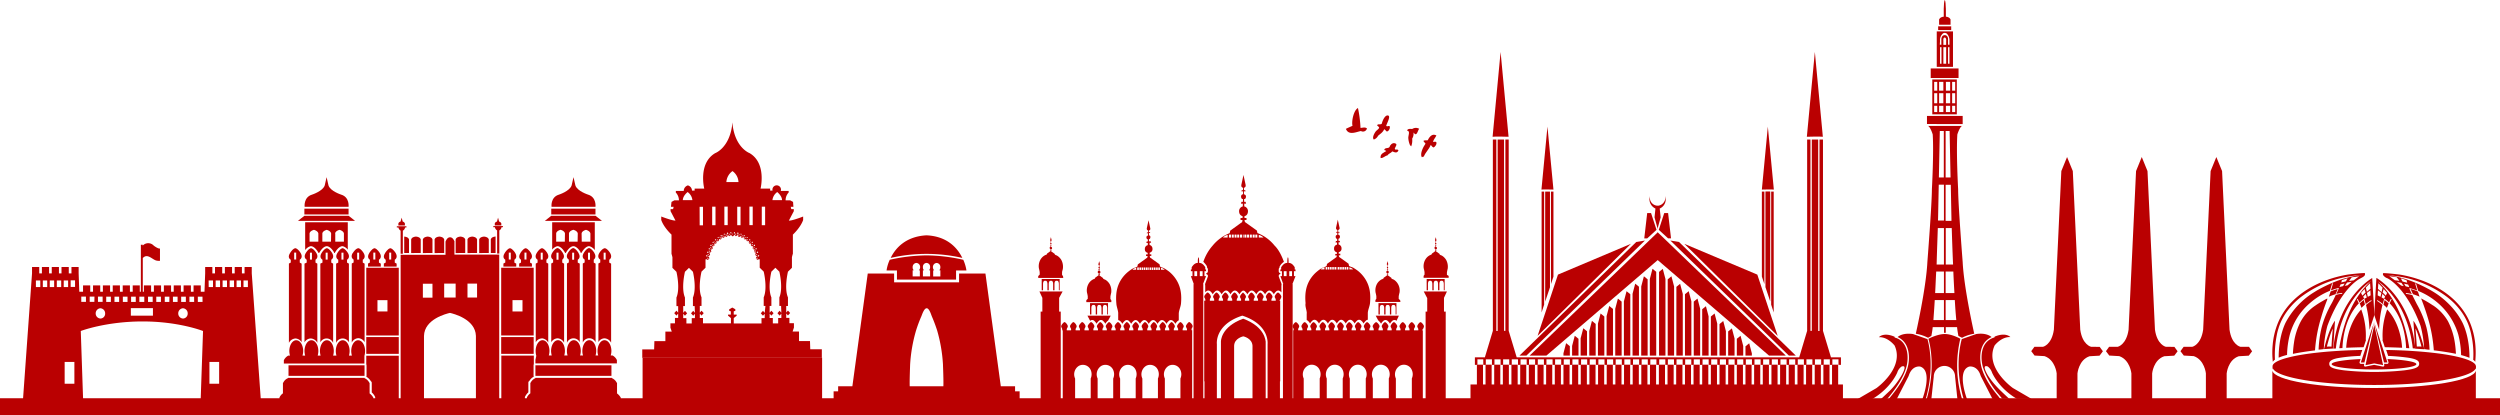 <svg id="Layer_1" data-name="Layer 1" xmlns="http://www.w3.org/2000/svg" viewBox="0 0 1138 188.92"><defs><style>.cls-1,.cls-2{fill:#ba0001;}.cls-1{fill-rule:evenodd;}</style></defs><title>footer-bg-building</title><g id="Group_518" data-name="Group 518"><path id="Path_327" data-name="Path 327" class="cls-1" d="M635.06,78.05c-.55-.65.78-1.45.54-2.5-1.15-.86-2.24-.2-2.91.86-.06.13-.06.46-.18.52-.79.86-1.94.07-2.42,1.26.3.39.78.19.91.59-.91.66-2.85,1.12-2.55,3.16,1.21.13,1.94-1,3.09-1.19.61-.92,1.58-1,2.24-1.84,1.22.53,2.31.92,2.79-.53-.36-.52-1-.19-1.51-.33" transform="translate(0 -10)"/><path id="Path_328" data-name="Path 328" class="cls-1" d="M642.88,68.7c-.91,0-1.94-.26-2.43.72,1.64.27.55,2.11.61,3.43a9.69,9.69,0,0,0,.54,2.63,2,2,0,0,0,.79,1.12,7.54,7.54,0,0,0,.43-3.49,4.17,4.17,0,0,0,.6-2.7c.43,0,.31.53.73.66,1,.33,1.27-1.84,1.88-2.44a3,3,0,0,0-3.15.07" transform="translate(0 -10)"/><path id="Path_329" data-name="Path 329" class="cls-1" d="M619.3,68.17a54.22,54.22,0,0,0-1.16-9c-1.93,1-3,6-2.48,8.1-1,.46-2,.86-3,1.38,1.21,3.23,4.91,1.32,6.85,1a1.86,1.86,0,0,0,2.73-1.18c-1-.8-2.06-.2-3-.27" transform="translate(0 -10)"/><path id="Path_330" data-name="Path 330" class="cls-1" d="M630.09,68.83c.54.26.72.73,1.15,1,.79.14,1.82-1.58,1.27-2.43-.61-.2-.85.33-1.51-.07.18-1,2.18-4.35.9-4.74s-2.48,1.91-2.9,3.69c-.55.66-1.7-.07-2.13.72.19.46.91.66.91,1.19-.3.72-1.15,1.05-1.69,1.84s-1.58,2.64-.73,3.49a3.43,3.43,0,0,0,1.94-1.71c1-.92,2.12-1.45,2.79-3" transform="translate(0 -10)"/><path id="Path_331" data-name="Path 331" class="cls-1" d="M652.33,74.56c.18-1,1-1.78,1.52-2.9-1.76-1-3.09.4-3.94,2.18-.61.13-1.34-.07-1.88.2-.12.65.73.85.85,1.38-1,1.38-2.61,4.48-1.7,6.13.49.06.49-.47.91-.2.85-2.18,2.36-3.23,3.15-5.34.55.27.55.92,1.34,1.12.6-.26,1.63-1.51,1.21-2.44-.73-.52-.91.14-1.46-.13" transform="translate(0 -10)"/><path id="Path_332" data-name="Path 332" class="cls-2" d="M751,171.87h2.91V133.72l-1.7-1.38L751,137Z" transform="translate(0 -10)"/><path id="Path_333" data-name="Path 333" class="cls-2" d="M747.08,171.87H750V137.15l-1.7-1.39-1.21,4.62Z" transform="translate(0 -10)"/><path id="Path_334" data-name="Path 334" class="cls-2" d="M743.14,171.87h2.91V140.51l-1.7-1.39-1.21,4.62Z" transform="translate(0 -10)"/><path id="Path_335" data-name="Path 335" class="cls-2" d="M739.2,171.87h2.91V143.93l-1.7-1.38-1.21,4.61Z" transform="translate(0 -10)"/><path id="Path_336" data-name="Path 336" class="cls-2" d="M735.26,171.87h2.91V147.29l-1.7-1.38-1.21,4.61Z" transform="translate(0 -10)"/><path id="Path_337" data-name="Path 337" class="cls-2" d="M731.32,171.87h2.91V150.65l-1.7-1.38-1.21,4.61Z" transform="translate(0 -10)"/><path id="Path_338" data-name="Path 338" class="cls-2" d="M727.38,171.87h2.91V154.08l-1.7-1.38-1.21,4.61Z" transform="translate(0 -10)"/><path id="Path_339" data-name="Path 339" class="cls-2" d="M723.44,171.87h2.91V157.44l-1.7-1.38-1.21,4.61Z" transform="translate(0 -10)"/><path id="Path_340" data-name="Path 340" class="cls-2" d="M719.5,171.87h2.91V160.8l-1.7-1.38L719.5,164Z" transform="translate(0 -10)"/><path id="Path_341" data-name="Path 341" class="cls-2" d="M715.62,171.87h2.91v-7.65l-1.7-1.38-1.21,4.61Z" transform="translate(0 -10)"/><path id="Path_342" data-name="Path 342" class="cls-2" d="M711.68,171.87h2.91v-4.29l-1.7-1.38-1.21,4.61Z" transform="translate(0 -10)"/><path id="Path_343" data-name="Path 343" class="cls-2" d="M748.77,119.49l-3.94.66-53.16,51.72h3.15Z" transform="translate(0 -10)"/><path id="Path_344" data-name="Path 344" class="cls-2" d="M709.19,135l-9.27,27.87,42.49-41.9Z" transform="translate(0 -10)"/><path id="Path_345" data-name="Path 345" class="cls-2" d="M754.05,114.62,751.56,107H749.8l-1.33,11.52h1.33Z" transform="translate(0 -10)"/><path id="Path_346" data-name="Path 346" class="cls-2" d="M753.56,104.93l-.42,4,1.33,4.88v.39l.06-.2.06.2v-.39l1.34-4.88-.43-4a4.56,4.56,0,0,0,2.73-4.28,5.06,5.06,0,0,0-.18-1.38v.06a3.81,3.81,0,0,1-3.09,4.29,3.62,3.62,0,0,1-3.94-3.36,2.43,2.43,0,0,1,0-.93v-.06a5.46,5.46,0,0,0-.19,1.38,4.71,4.71,0,0,0,2.73,4.28" transform="translate(0 -10)"/><path id="Path_347" data-name="Path 347" class="cls-2" d="M686.7,72.26l-3.63-38.61-3.64,38.61c1-.2,7.27,0,7.27,0" transform="translate(0 -10)"/><path id="Path_348" data-name="Path 348" class="cls-2" d="M707.13,96.3,704.4,67.64,701.67,96.3c.85-.13,5.46,0,5.46,0" transform="translate(0 -10)"/><path id="Path_349" data-name="Path 349" class="cls-2" d="M703.37,147.29l2.18-6.52V97.22h-2.18Z" transform="translate(0 -10)"/><path id="Path_350" data-name="Path 350" class="cls-2" d="M702.89,148.68V97.22h-1.15v55Z" transform="translate(0 -10)"/><path id="Path_351" data-name="Path 351" class="cls-2" d="M707.13,135.9V97.22H706v42.1Z" transform="translate(0 -10)"/><path id="Path_352" data-name="Path 352" class="cls-2" d="M675.19,173.58v2.5h1.15v-2.5h2.79v2.5h1.15v-2.5h2.79v2.5h1.15v-2.5H687v2.5h1.15v-2.5H691v2.5h1.15v-2.5h2.79v2.5H696v-2.5h2.79v2.5H700v-2.5h2.79v2.5h1.15v-2.5h2.79v2.5h1.15v-2.5h2.79v2.5h1.15v-2.5h2.79v2.5h1.15v-2.5h2.79v2.5h1.15v-2.5h2.79v2.5h1.15v-2.5h2.79v2.5h1.15v-2.5h2.79v2.5h1.15v-2.5h2.79v2.5h1.15v-2.5h2.79v2.5h1.15v-2.5h2.79v2.5h1.15v-2.5h2.79v2.5h1.15v-2.5h2.79v2.5h1.15v-2.5H754v2.5h1.27v-2.5h2.79v2.5h1.15v-2.5H762v2.5h1.15v-2.5h2.79v2.5h1.15v-2.5h2.79v2.5H771v-2.5h2.79v2.5H775v-2.5h2.79v2.5h1.15v-2.5h2.79v2.5h1.15v-2.5h2.79v2.5h1.15v-2.5h2.79v2.5h1.15v-2.5h2.79v2.5h1.15v-2.5h2.79v2.5h1.15v-2.5h2.79v2.5h1.15v-2.5h2.79v2.5h1.15v-2.5h2.79v2.5h1.15v-2.5h2.79v2.5h1.15v-2.5h2.79v2.5h1.15v-2.5h2.79v2.5h1.15v-2.5H825v2.5h1.15v-2.5H829v2.5h1.15v-2.5h2.79v2.5h1.15v-2.5h2.79v2.5H838v-3.42h-4.54l-3.64-12.06V73.51h-1.58v87.16h-.6V73.51h-2.91V160.6h-.61V73.51h-1.51V160.6L819,172.66H690.4l-3.64-12.06V73.51h-1.51V160.6h-.61V73.51h-2.91v87.16h-.6V73.51h-1.58V160.6l-3.64,12.06h-4.54v3.42h1.15v-2.5Z" transform="translate(0 -10)"/><path id="Path_353" data-name="Path 353" class="cls-2" d="M755.2,171.87h2.91V137l-1.21-4.62-1.7,1.39Z" transform="translate(0 -10)"/><path id="Path_354" data-name="Path 354" class="cls-2" d="M759.14,171.87h2.91V140.38l-1.21-4.62-1.7,1.39Z" transform="translate(0 -10)"/><path id="Path_355" data-name="Path 355" class="cls-2" d="M763.08,171.87H766V143.8l-1.21-4.61-1.7,1.38Z" transform="translate(0 -10)"/><path id="Path_356" data-name="Path 356" class="cls-2" d="M767,171.87h2.91V147.16l-1.21-4.61-1.7,1.38Z" transform="translate(0 -10)"/><path id="Path_357" data-name="Path 357" class="cls-2" d="M771,171.87h2.91V150.52l-1.21-4.61-1.7,1.38Z" transform="translate(0 -10)"/><path id="Path_358" data-name="Path 358" class="cls-2" d="M774.84,171.87h2.91V154l-1.21-4.61-1.7,1.38Z" transform="translate(0 -10)"/><path id="Path_359" data-name="Path 359" class="cls-2" d="M778.78,171.87h2.91V157.31l-1.21-4.61-1.7,1.38Z" transform="translate(0 -10)"/><path id="Path_360" data-name="Path 360" class="cls-2" d="M782.72,171.87h2.91V160.73l-1.21-4.61-1.7,1.38Z" transform="translate(0 -10)"/><path id="Path_361" data-name="Path 361" class="cls-2" d="M786.66,171.87h2.91v-7.78l-1.21-4.61-1.7,1.38Z" transform="translate(0 -10)"/><path id="Path_362" data-name="Path 362" class="cls-2" d="M790.6,171.87h2.91v-4.42l-1.21-4.61-1.7,1.38Z" transform="translate(0 -10)"/><path id="Path_363" data-name="Path 363" class="cls-2" d="M794.54,171.87h2.91v-1l-1.21-4.61-1.7,1.38Z" transform="translate(0 -10)"/><path id="Path_364" data-name="Path 364" class="cls-2" d="M812.91,171.87,754.65,115.8v-.13l-.06.07-.06-.07v.13l-58.25,56.07h7.64l50.67-43.48,50.68,43.48Z" transform="translate(0 -10)"/><path id="Path_365" data-name="Path 365" class="cls-2" d="M814.3,171.87h3.15l-53.16-51.72-3.94-.66Z" transform="translate(0 -10)"/><path id="Path_366" data-name="Path 366" class="cls-2" d="M799.93,135l-33.21-14,42.49,41.9Z" transform="translate(0 -10)"/><path id="Path_367" data-name="Path 367" class="cls-2" d="M755.08,114.62l4.24,3.88h1.33L759.32,107h-1.76Z" transform="translate(0 -10)"/><path id="Path_368" data-name="Path 368" class="cls-2" d="M829.76,72.26l-3.64-38.61-3.64,38.61c-.06,0,6.19-.2,7.28,0" transform="translate(0 -10)"/><path id="Path_369" data-name="Path 369" class="cls-2" d="M807.45,96.3l-2.73-28.66L802,96.3s4.6-.13,5.45,0" transform="translate(0 -10)"/><path id="Path_370" data-name="Path 370" class="cls-2" d="M803.63,97.22v43.49l2.18,6.52V97.16h-2.18Z" transform="translate(0 -10)"/><path id="Path_371" data-name="Path 371" class="cls-2" d="M807.39,152.23v-55h-1.15v51.46Z" transform="translate(0 -10)"/><path id="Path_372" data-name="Path 372" class="cls-2" d="M803.15,139.32V97.22H802V135.9Z" transform="translate(0 -10)"/><path id="Path_373" data-name="Path 373" class="cls-2" d="M836.73,185v-9h-2.79v9h-1.15v-9H830v9h-1.15v-9h-2.79v9h-1.15v-9h-2.79v9H821v-9h-2.79v9H817v-9h-2.79v9h-1.15v-9H810.3v9h-1.15v-9h-2.79v9h-1.15v-9h-2.79v9h-1.15v-9h-2.79v9h-1.15v-9h-2.79v9h-1.15v-9H790.6v9h-1.15v-9h-2.79v9h-1.15v-9h-2.79v9h-1.15v-9h-2.79v9h-1.15v-9h-2.79v9h-1.15v-9H770.9v9h-1.15v-9H767v9h-1.15v-9H763v9h-1.15v-9h-2.79v9h-1.15v-9h-2.79v9h-1.27v-9h-2.79v9h-1.15v-9h-2.79v9H746v-9H743.2v9h-1.15v-9h-2.79v9h-1.15v-9h-2.79v9h-1.15v-9h-2.79v9h-1.15v-9h-2.79v9h-1.15v-9H723.5v9h-1.16v-9h-2.78v9H718.4v-9h-2.78v9h-1.16v-9h-2.78v9h-1.16v-9h-2.78v9h-1.16v-9H703.8v9h-1.16v-9h-2.78v9H698.7v-9h-2.78v9h-1.16v-9H692v9h-1.16v-9H688v9h-1.16v-9H684.1v9h-1.16v-9h-2.78v9H679v-9h-2.78v9h-1.16v-9h-2.78v9h-2.91v6.85H838.91V185Z" transform="translate(0 -10)"/><path id="Path_374" data-name="Path 374" class="cls-2" d="M549,135.7h-.73v-2.24H549v-.79h-.36v-1s-1.09-2.11-2.79-2c0,0,.06-2.3-.3-2.57-.37.27-.31,2.57-.31,2.57-1.69-.06-2.79,2-2.79,2v1h-.36v.79h.73v2.24h-.73l1.33,3.62h-.12V191.7h4.43V139.32h-.12Zm-4.06,0h-1.27v-2.24h1.27Zm2.49,0h-1.28v-2.24h1.28Z" transform="translate(0 -10)"/><path id="Path_375" data-name="Path 375" class="cls-2" d="M509,152.7v3a2.25,2.25,0,0,1,1,.53,4.24,4.24,0,0,1,.9,1.18,5,5,0,0,1,1-1.25,1.44,1.44,0,0,1,1-.46,1.39,1.39,0,0,1,1.1.53,4.48,4.48,0,0,1,.91,1.18,4.78,4.78,0,0,1,1-1.25,1.44,1.44,0,0,1,1-.46,1.39,1.39,0,0,1,1.09.53,4.48,4.48,0,0,1,.91,1.18,4.61,4.61,0,0,1,1-1.25,1.4,1.4,0,0,1,1-.46,1.39,1.39,0,0,1,1.09.53,4.48,4.48,0,0,1,.91,1.18,4.61,4.61,0,0,1,1-1.25,1.4,1.4,0,0,1,1-.46,1.37,1.37,0,0,1,1.09.53,4.48,4.48,0,0,1,.91,1.18,4.61,4.61,0,0,1,1-1.25,1.4,1.4,0,0,1,1-.46,1.59,1.59,0,0,1,1.15.53,4.28,4.28,0,0,1,.91,1.18,4.61,4.61,0,0,1,1-1.25,1.4,1.4,0,0,1,1-.46,1.59,1.59,0,0,1,1.15.53,4.28,4.28,0,0,1,.91,1.18,4.81,4.81,0,0,1,1-1.25,1.58,1.58,0,0,1,.55-.33v-3c0-1.38.84-3.09,1-4.54.36-3.89,0-7.45-2-10.74a15.18,15.18,0,0,0-3.51-4,22.11,22.11,0,0,0-2.18-1.44c-.49-.27-1.52-.47-1.88-.86l-.18-.92-4.31-3.1-.18-.72h.73v-.73h-.73V125a1.58,1.58,0,0,0,1.27-1.72,1.75,1.75,0,0,0-1.33-1.78v-1H524l-.19-.66H523v-1s.6.13.66-.92a.72.72,0,0,0-.66-.79H523v-1.06h.6l-.18-.39H523V115l.42-.33s.3-.13.18-.79c0-.14-.06-.2-.06-.27l-.72-3.36-.73,3.36c0,.07-.06.2-.06.27-.06.59.18.79.18.79l.42.33v.79h-.48l-.18.39h.6v1.06a.77.77,0,0,0-.72.79V118c.06,1.06.66.93.66.93v1H522l-.19.66h.67v1a1.68,1.68,0,0,0-1.33,1.78,1.56,1.56,0,0,0,1.27,1.71v.73h-.73v.72h.73l-.18.73-4.3,3.09-.19.92c-.36.4-1.39.6-1.88.86a13.54,13.54,0,0,0-2.18,1.45,15.18,15.18,0,0,0-3.51,3.95c-2,3.3-2.37,6.85-2,10.74.06,1.32.84,3.1.84,4.42m19.46-20.82a3.65,3.65,0,0,1,1.7.92h-1.7Zm-1.21-.13H528v1.12h-.73Zm-1,0H527v1.12h-.73Zm-1,0H526v1.12h-.73Zm-1,0H525v1.12h-.73Zm-1,0H524v1.12h-.73Zm-.61,0H523v1.12h-.31Zm-1,0h.73v1.12h-.73Zm-1,0h.73v1.12h-.73Zm-1,0h.73v1.12h-.73Zm-1,0h.73v1.12h-.73Zm-1,0h.73v1.12h-.73Zm-.48.13v.92h-1.7a3.6,3.6,0,0,1,1.7-.92" transform="translate(0 -10)"/><path id="Path_376" data-name="Path 376" class="cls-2" d="M549.34,131.22a1.14,1.14,0,0,1,.13.46v.2a1,1,0,0,1,.36.79v.79a.89.89,0,0,1-.73.92v.4a1,1,0,0,1,.61.39.88.88,0,0,1,.06.86l-1.21,3.23v.33l.06.46v3a1.54,1.54,0,0,1,.36-.33,1.38,1.38,0,0,1,1-.46,1.57,1.57,0,0,1,1.15.52,4.14,4.14,0,0,1,.91,1.19,4.81,4.81,0,0,1,1-1.25,1.38,1.38,0,0,1,1-.46,1.57,1.57,0,0,1,1.15.52,4.14,4.14,0,0,1,.91,1.19,5,5,0,0,1,1-1.25,1.4,1.4,0,0,1,1-.46,1.39,1.39,0,0,1,1.1.52,4.29,4.29,0,0,1,.9,1.19,5,5,0,0,1,1-1.25,1.4,1.4,0,0,1,1-.46,1.6,1.6,0,0,1,1.16.52,4.53,4.53,0,0,1,.91,1.19,4.61,4.61,0,0,1,1-1.25,1,1,0,0,1,1.45-.2l.18.2a4.61,4.61,0,0,1,1,1.25,4.32,4.32,0,0,1,.91-1.19,1.49,1.49,0,0,1,1.15-.52,1.59,1.59,0,0,1,1,.46,4.61,4.61,0,0,1,1,1.25,4.53,4.53,0,0,1,.91-1.19,1.47,1.47,0,0,1,1.09-.52,1.59,1.59,0,0,1,1,.46,4.61,4.61,0,0,1,1,1.25,4.53,4.53,0,0,1,.91-1.19,1.47,1.47,0,0,1,1.09-.52,1.64,1.64,0,0,1,1,.46,4.78,4.78,0,0,1,1,1.25,4.53,4.53,0,0,1,.91-1.19,1.51,1.51,0,0,1,1.16-.52,1.64,1.64,0,0,1,1,.46,1.8,1.8,0,0,0,.36.33v-3l.06-.46v-.33L582.14,136a1.08,1.08,0,0,1,.06-.86.78.78,0,0,1,.61-.39v-.4a.89.89,0,0,1-.73-.92v-.79a1,1,0,0,1,.36-.79v-.2a1,1,0,0,1,.12-.46,5.77,5.77,0,0,1,1.88-2c-.6-1.65-2-5.21-4.24-7.38a18.67,18.67,0,0,0-7.82-5.73l-.24-1.12-5.46-3.89-.18-.92h.91v-.92h-.91v-.86s1.51-.13,1.58-2.18a2.23,2.23,0,0,0-1.7-2.24v-1.25h.85l-.25-.85h-.66v-1.26s.79.2.85-1.12a1,1,0,0,0-.85-1h-.06V97.09H567l-.18-.52h-.54l-.06-1,.54-.4s.37-.19.24-1h0a2.67,2.67,0,0,0-.06-.32l-.91-4.22-.9,4.22a.75.75,0,0,0-.06.32h0c-.13.8.24,1,.24,1l.54.4-.06,1h-.54l-.18.52h.78v1.32a1,1,0,0,0-.91,1v.06c.06,1.32.85,1.12.85,1.12v1.26h-.66l-.25.85h.85v1.25a2.23,2.23,0,0,0-1.7,2.24c.07,2,1.58,2.18,1.58,2.18v.86h-.91v.92h.91l-.18.92L560,115l-.24,1.12A19.19,19.19,0,0,0,552,121.8a21.33,21.33,0,0,0-4.24,7.38,10.69,10.69,0,0,1,1.63,2M573,116.92a4.73,4.73,0,0,1,2.12,1.19H573Zm-1.58-.13h.91v1.38h-.91Zm-1.21,0h.91v1.38h-.91Zm-1.28,0h.91v1.38h-.91Zm-1.27,0h.91v1.38h-.91Zm-1.21,0h.91v1.38h-.91Zm-.73,0h.36v1.38h-.36Zm-1.27,0h.91v1.38h-.91Zm-1.27,0h.9v1.38h-.9Zm-1.22,0h.91v1.38H562Zm-1.27,0h.91v1.38h-.91Zm-1.27,0h.91v1.38h-.91Zm-.61.13v1.19h-2.12a4.68,4.68,0,0,1,2.12-1.19" transform="translate(0 -10)"/><path id="Path_377" data-name="Path 377" class="cls-2" d="M483.88,135.7l-.43-.59V134c0-.53.31-1.19.37-1.72a6.56,6.56,0,0,0-.73-4,6.15,6.15,0,0,0-1.33-1.51,3.91,3.91,0,0,0-.85-.53c-.06-.06-.12-.06-.24-.06a1.85,1.85,0,0,0-.49-.27c0-.06-.06-.33-.06-.33l-1.64-1.18-.06-.27h.25v-.26h-.25v-.26a.69.69,0,0,0,0-1.32v-.4h.25l-.06-.26h-.19v-.39s.25.06.25-.33c0-.14-.13-.33-.25-.33h0v-.4h.25l-.06-.13h-.19v-.33l.19-.13s.12-.07.06-.27v-.13l-.31-1.25-.3,1.25v.13c-.06.27.06.27.06.27l.18.13V120h-.18l-.06.13h.24v.4a.27.27,0,0,0-.24.26h0c0,.4.24.33.24.33v.39h-.18l-.06.27h.24v.39a.63.63,0,0,0-.48.66.63.63,0,0,0,.48.66v.26h-.24V124h.24l-.06.26-1.64,1.19-.06.33a3.84,3.84,0,0,1-.72.33,5.88,5.88,0,0,0-.85.52,5.3,5.3,0,0,0-1.34,1.52,6.13,6.13,0,0,0-.72,4,16.76,16.76,0,0,1,.36,1.71V135l-.67.66v.86H484Z" transform="translate(0 -10)"/><path id="Path_378" data-name="Path 378" class="cls-2" d="M482.36,142.09V137h-8.18v5.14h.61v-3c.06-1.65,1-1.32,1-1.32s.91-.33,1,1.32v3h.6v-3c.06-1.65,1-1.32,1-1.32s.91-.33,1,1.32v3h.61v-3c.06-1.65,1-1.32,1-1.32s.91-.33,1,1.32v3Z" transform="translate(0 -10)"/><path id="Path_379" data-name="Path 379" class="cls-2" d="M482.12,145.58h0l1.58-2.9H473.15l1.33,2.9v6.26h-.78v40.25h9.15V151.84h-.73Z" transform="translate(0 -10)"/><path id="Path_380" data-name="Path 380" class="cls-2" d="M505.88,146.7l-.42-.59V145a17.54,17.54,0,0,1,.36-1.72,6.51,6.51,0,0,0-.73-4,5.83,5.83,0,0,0-1.33-1.52,3.82,3.82,0,0,0-.85-.53c-.06-.06-.12-.06-.24-.06a1.83,1.83,0,0,0-.49-.27,3.14,3.14,0,0,0-.06-.32l-1.63-1.19-.06-.26h.24v-.33h-.24v-.27a.63.63,0,0,0,.48-.66.62.62,0,0,0-.48-.65v-.4h.24l-.06-.26h-.18v-.4s.24.07.24-.33c0-.13-.12-.33-.24-.33h0v-.39h.24l-.06-.13h-.18v-.33l.18-.14s.12-.06.06-.26v-.13l-.3-1.25-.37,1.31v.14c-.06.26.06.26.06.26l.19.13V131h-.19l-.06.13h.25v.4a.27.27,0,0,0-.25.26h0c0,.4.25.33.25.33v.4H500l-.06.26h.24v.4a.62.62,0,0,0-.48.65.63.63,0,0,0,.48.66v.27h-.24V135h.24l-.06.26-1.63,1.19-.06.33a4.24,4.24,0,0,1-.73.33,5.64,5.64,0,0,0-.85.53,5.1,5.1,0,0,0-1.33,1.51,6.16,6.16,0,0,0-.73,4,17.35,17.35,0,0,1,.36,1.71V146l-.66.66v.86h11.39Z" transform="translate(0 -10)"/><path id="Path_381" data-name="Path 381" class="cls-2" d="M504.37,153.09V148h-8.19v5.14h.61v-3c.06-1.65,1-1.32,1-1.32s.91-.33,1,1.32v3h.61v-3c.06-1.65,1-1.32,1-1.32s.91-.33,1,1.32v3h.6v-3c.06-1.65,1-1.32,1-1.32s.91-.33,1,1.32v3Z" transform="translate(0 -10)"/><path id="Path_382" data-name="Path 382" class="cls-2" d="M589.72,135.7H589v-2.24h.73v-.79h-.37v-1s-1.09-2.11-2.79-2c0,0,.06-2.3-.3-2.57-.36.27-.3,2.57-.3,2.57-1.7-.06-2.79,2-2.79,2v1h-.36v.79h.72v2.24h-.72l1.33,3.62H584V191.7h4.42V139.32h-.12Zm-4.07,0h-1.27v-2.24h1.27Zm2.49,0h-1.27v-2.24h1.27Z" transform="translate(0 -10)"/><path id="Path_383" data-name="Path 383" class="cls-2" d="M594.81,152.7v3a2,2,0,0,1,.54.33,4.61,4.61,0,0,1,1,1.25,4.53,4.53,0,0,1,.91-1.19,1.51,1.51,0,0,1,1.15-.53,1.61,1.61,0,0,1,1,.47,4.61,4.61,0,0,1,1,1.25,4.53,4.53,0,0,1,.91-1.19,1.52,1.52,0,0,1,1.16-.53,1.65,1.65,0,0,1,1,.47,5,5,0,0,1,1,1.25,4.29,4.29,0,0,1,.9-1.19,1.52,1.52,0,0,1,1.16-.53,1.65,1.65,0,0,1,1,.47,5,5,0,0,1,1,1.25,4.14,4.14,0,0,1,.91-1.19,1.48,1.48,0,0,1,1.15-.53,1.65,1.65,0,0,1,1,.47,4.65,4.65,0,0,1,1,1.25,4.14,4.14,0,0,1,.91-1.19,1.48,1.48,0,0,1,1.15-.53,1.63,1.63,0,0,1,1,.47,4.65,4.65,0,0,1,1,1.25,4.14,4.14,0,0,1,.91-1.19,1.5,1.5,0,0,1,1.15-.53,1.63,1.63,0,0,1,1,.47,4.65,4.65,0,0,1,1,1.25,4.32,4.32,0,0,1,.91-1.19,1.48,1.48,0,0,1,1-.53v-3c0-1.38.85-3.1,1-4.55.36-3.88,0-7.44-2-10.73a15,15,0,0,0-3.52-4,21.68,21.68,0,0,0-2.18-1.45c-.48-.26-1.51-.46-1.88-.85l-.18-.93-4.3-3.09-.18-.73h.72v-.72h-.72v-.73a1.57,1.57,0,0,0,1.27-1.71,1.75,1.75,0,0,0-1.34-1.78v-1H610l-.18-.65h-.55v-1s.61.13.67-.92a.73.73,0,0,0-.67-.8h-.06v-1h.61l-.18-.39h-.49v-.8l.43-.32s.3-.14.18-.8c0-.13-.06-.19-.06-.26l-.73-3.36-.73,3.36c0,.07-.06.2-.06.26-.06.6.18.8.18.8l.43.32v.8h-.49l-.18.39h.61v1a.77.77,0,0,0-.73.8v.06c.06,1.06.67.92.67.92v1h-.55l-.18.66h.67v1a1.69,1.69,0,0,0-1.34,1.78,1.58,1.58,0,0,0,1.28,1.71v.73h-.73v.72h.73l-.19.72-4.3,3.1-.18.92c-.36.4-1.4.6-1.88.86a12.15,12.15,0,0,0-2.18,1.45,15,15,0,0,0-3.52,3.95c-2,3.3-2.36,6.85-2,10.74-.3,1.45.55,3.16.55,4.55m19.39-20.89a3.6,3.6,0,0,1,1.7.92h-1.7Zm-1.21-.13h.73v1.12H613Zm-1,0h.73v1.12H612Zm-1,0h.73v1.12H611Zm-1,0h.73v1.12H610Zm-1,0h.73v1.12H609Zm-.6,0h.3v1.12h-.3Zm-1,0h.72v1.12h-.72Zm-1,0h.72v1.12h-.72Zm-1,0h.72v1.12h-.72Zm-1,0h.73v1.12h-.73Zm-1,0h.73v1.12h-.73Zm-.54.13v.92h-1.7a3.65,3.65,0,0,1,1.7-.92" transform="translate(0 -10)"/><path id="Path_384" data-name="Path 384" class="cls-2" d="M583.05,145.71a1.05,1.05,0,0,0,.06-1.18,4,4,0,0,0-.91-1.12c-.36-.33-.67-.27-1,.06a4.25,4.25,0,0,0-.79,1.06,1.05,1.05,0,0,0,.06,1.18,1.65,1.65,0,0,1,.24,1.19h-1.94a1.61,1.61,0,0,1,.25-1.19,1.05,1.05,0,0,0,.06-1.18,4.18,4.18,0,0,0-.91-1.12c-.37-.33-.67-.27-1,.06a4,4,0,0,0-.79,1.06,1.05,1.05,0,0,0,.06,1.18,1.65,1.65,0,0,1,.24,1.19h-1.94a1.61,1.61,0,0,1,.25-1.19,1.05,1.05,0,0,0,.06-1.18,4.18,4.18,0,0,0-.91-1.12c-.37-.33-.67-.27-1,.06a4,4,0,0,0-.79,1.06,1.05,1.05,0,0,0,.06,1.18,1.65,1.65,0,0,1,.24,1.19h-1.94a1.65,1.65,0,0,1,.24-1.19,1,1,0,0,0,.06-1.18,4,4,0,0,0-.9-1.12c-.37-.33-.67-.27-1,.06a4.2,4.2,0,0,0-.78,1.06,1,1,0,0,0,.06,1.18,1.65,1.65,0,0,1,.24,1.19h-1.94a1.65,1.65,0,0,1,.24-1.19,1,1,0,0,0,.06-1.18,3.83,3.83,0,0,0-.91-1.12.25.25,0,0,0-.42-.14.14.14,0,0,0-.12.14,4.81,4.81,0,0,0-.91,1.12,1.05,1.05,0,0,0,.06,1.18,1.65,1.65,0,0,1,.24,1.19h-1.94a1.65,1.65,0,0,1,.24-1.19,1,1,0,0,0,.07-1.18,3.54,3.54,0,0,0-.79-1.06c-.37-.33-.67-.46-1-.06a4.81,4.81,0,0,0-.91,1.12,1.05,1.05,0,0,0,.06,1.18,1.65,1.65,0,0,1,.24,1.19H558.8a1.65,1.65,0,0,1,.24-1.19,1,1,0,0,0,.06-1.18,3.36,3.36,0,0,0-.78-1.06c-.37-.33-.67-.46-1-.06a4.81,4.81,0,0,0-.91,1.12,1,1,0,0,0,.06,1.18,1.65,1.65,0,0,1,.24,1.19h-1.94a1.65,1.65,0,0,1,.24-1.19,1,1,0,0,0,.06-1.18,3.24,3.24,0,0,0-.79-1.06c-.36-.33-.66-.46-1-.06a5.38,5.38,0,0,0-.91,1.12,1,1,0,0,0,.07,1.18,1.65,1.65,0,0,1,.24,1.19h-1.94a1.65,1.65,0,0,1,.24-1.19,1.05,1.05,0,0,0,.06-1.18,3.24,3.24,0,0,0-.79-1.06c-.36-.33-.66-.46-1-.06a5.38,5.38,0,0,0-.91,1.12,1.05,1.05,0,0,0,.06,1.18,1.61,1.61,0,0,1,.25,1.19h-.49v36.69h.12v8.11h5.64V166.6s-1.09-8.83,11.58-12.92C578.08,157.77,577,166.6,577,166.6v25.1h5.63v-8.11h.12V146.9h-.42a3.2,3.2,0,0,0,.73-1.19" transform="translate(0 -10)"/><path id="Path_385" data-name="Path 385" class="cls-2" d="M658.64,135.11V134a17.54,17.54,0,0,1,.36-1.72,6.56,6.56,0,0,0-.73-4,6.15,6.15,0,0,0-1.33-1.51,3.69,3.69,0,0,0-.85-.53,3.59,3.59,0,0,1-.73-.33l-.06-.33-1.63-1.18-.06-.27h.24v-.26h-.24v-.26a.69.69,0,0,0,0-1.32v-.4h.24l-.06-.26h-.18v-.39s.24.06.24-.33c0-.14-.12-.33-.24-.33h0v-.4h.24l-.06-.13h-.18v-.33l.18-.13s.12-.07.06-.27v-.13l-.3-1.25-.31,1.25v.13c-.06.27.06.27.06.27l.18.13V120h-.18l-.06.13h.24v.4a.27.27,0,0,0-.24.26h0c0,.4.24.33.24.33v.39h-.18l-.06.27h.24v.39a.63.63,0,0,0-.48.66.63.63,0,0,0,.48.66v.26h-.24V124h.24l-.06.26-1.63,1.19-.06.33a1.1,1.1,0,0,0-.49.26c-.06,0-.12.07-.24.07a6.47,6.47,0,0,0-.85.52,5.12,5.12,0,0,0-1.33,1.52,6.14,6.14,0,0,0-.73,4,16.76,16.76,0,0,1,.36,1.71V135l-.42.59v.86h11.4v-.86Z" transform="translate(0 -10)"/><path id="Path_386" data-name="Path 386" class="cls-2" d="M657.61,142.09V137h-8.19v5.14H650v-3c.06-1.65,1-1.32,1-1.32s.91-.33,1,1.32v3h.61v-3c.06-1.65,1-1.32,1-1.32s.91-.33,1,1.32v3h.61v-3c.06-1.65,1-1.32,1-1.32s.91-.33,1,1.32v3Z" transform="translate(0 -10)"/><path id="Path_387" data-name="Path 387" class="cls-2" d="M658.64,142.68H648.09l1.51,2.9h.07v6.26h-.73v40.25h9.15V151.84h-.79v-6.26Z" transform="translate(0 -10)"/><path id="Path_388" data-name="Path 388" class="cls-2" d="M565.89,155.07c-10.3,3.75-10.12,10.41-10.12,10.41v26.15h6V167.39c.12-3.49,4.18-4.29,4.18-4.29s4,.8,4.19,4.29v24.24h6V165.48c-.12.06.06-6.59-10.25-10.41" transform="translate(0 -10)"/><path id="Path_389" data-name="Path 389" class="cls-2" d="M496.24,156.06a1.28,1.28,0,0,1,.91-.4,1.36,1.36,0,0,1,1.09.53,4.09,4.09,0,0,1,.91,1.18,5,5,0,0,1,1-1.25,1.44,1.44,0,0,1,1-.46,1.39,1.39,0,0,1,1.1.53,4.24,4.24,0,0,1,.9,1.18,5,5,0,0,1,1-1.25c.13-.06.19-.2.31-.26l1.15-2.18H495Z" transform="translate(0 -10)"/><path id="Path_390" data-name="Path 390" class="cls-2" d="M637.36,146.7l-.67-.66v-1.12a17.41,17.41,0,0,1,.37-1.71,5.9,5.9,0,0,0-2.06-5.53,3.91,3.91,0,0,0-.85-.53,3.92,3.92,0,0,1-.73-.33l-.06-.33-1.64-1.19-.06-.26h.24v-.26h-.24v-.27a.63.63,0,0,0,.49-.66.62.62,0,0,0-.49-.65v-.4h.24l-.06-.26h-.18v-.4s.24.07.24-.33c0-.13-.12-.33-.24-.33h0v-.39h.24l-.06-.13h-.18v-.33l.18-.14s.13-.06.06-.26v-.13l-.3-1.25-.3,1.25v.13c-.06.26.06.26.06.26l.18.14V131h-.18l-.06.13h.24v.39a.27.27,0,0,0-.24.27h0c0,.39.24.33.24.33v.39h-.18l-.06.26h.24v.4a.69.69,0,0,0,0,1.32v.26h-.24V135h.24l-.06.27-1.64,1.18-.06.33a1.13,1.13,0,0,0-.48.27c-.06,0-.12.06-.24.06a5.28,5.28,0,0,0-2.19,2,6.16,6.16,0,0,0-.72,4,17.54,17.54,0,0,1,.36,1.72V146l-.42.59v.86h11.39Z" transform="translate(0 -10)"/><path id="Path_391" data-name="Path 391" class="cls-2" d="M635.66,153.09V148h-8.18v5.14h.61v-3c.06-1.65,1-1.32,1-1.32s.91-.33,1,1.32v3h.6v-3c.06-1.65,1-1.32,1-1.32s.91-.33,1,1.32v3h.61v-3c.06-1.65,1-1.32,1-1.32s.91-.33,1,1.32v3Z" transform="translate(0 -10)"/><path id="Path_392" data-name="Path 392" class="cls-2" d="M627.36,155.86a.59.59,0,0,1,.3.26,4.61,4.61,0,0,1,1,1.25,4.28,4.28,0,0,1,.91-1.18,1.5,1.5,0,0,1,1.15-.53,1.64,1.64,0,0,1,1,.46,4.61,4.61,0,0,1,1,1.25,4.48,4.48,0,0,1,.91-1.18,1.51,1.51,0,0,1,1.15-.53,1.16,1.16,0,0,1,.91.4l1.09-2.38H626.21Z" transform="translate(0 -10)"/><path id="Path_393" data-name="Path 393" class="cls-2" d="M541.89,156.91c-.36-.33-.67-.46-1-.06A4.81,4.81,0,0,0,540,158a1.05,1.05,0,0,0,.06,1.18,1.65,1.65,0,0,1,.24,1.19h-1.94a1.65,1.65,0,0,1,.24-1.19,1,1,0,0,0,.07-1.18,3.54,3.54,0,0,0-.79-1.06c-.37-.33-.67-.46-1-.06a4.81,4.81,0,0,0-.91,1.12,1.05,1.05,0,0,0,.06,1.18,1.65,1.65,0,0,1,.24,1.19h-1.94a1.65,1.65,0,0,1,.24-1.19,1,1,0,0,0,.06-1.18,3.36,3.36,0,0,0-.78-1.06c-.37-.33-.67-.46-1-.06a4.81,4.81,0,0,0-.91,1.12,1,1,0,0,0,.06,1.18,1.65,1.65,0,0,1,.24,1.19h-1.94a1.65,1.65,0,0,1,.24-1.19,1,1,0,0,0,.06-1.18,3.24,3.24,0,0,0-.79-1.06c-.36-.33-.66-.46-1-.06a5,5,0,0,0-.9,1.12,1,1,0,0,0,.06,1.18,1.65,1.65,0,0,1,.24,1.19h-1.94a1.65,1.65,0,0,1,.24-1.19,1.05,1.05,0,0,0,.06-1.18,3.24,3.24,0,0,0-.79-1.06c-.36-.33-.66-.46-1-.06a5.38,5.38,0,0,0-.91,1.12,1.05,1.05,0,0,0,.06,1.18,1.61,1.61,0,0,1,.25,1.19h-1.94a1.65,1.65,0,0,1,.24-1.19,1.05,1.05,0,0,0,.06-1.18,3.24,3.24,0,0,0-.79-1.06c-.36-.33-.66-.46-1-.06a5.08,5.08,0,0,0-.91,1.12,1.05,1.05,0,0,0,.06,1.18,1.61,1.61,0,0,1,.25,1.19H518a1.65,1.65,0,0,1,.24-1.19,1.05,1.05,0,0,0,.06-1.18,3.38,3.38,0,0,0-.79-1.06c-.36-.33-.67-.46-1-.06a5.08,5.08,0,0,0-.91,1.12,1.05,1.05,0,0,0,.06,1.18,1.65,1.65,0,0,1,.24,1.19h-1.94a1.61,1.61,0,0,1,.25-1.19,1.05,1.05,0,0,0,.06-1.18,3.38,3.38,0,0,0-.79-1.06c-.36-.33-.67-.46-1-.06a5.08,5.08,0,0,0-.91,1.12,1.05,1.05,0,0,0,.06,1.18,1.65,1.65,0,0,1,.24,1.19h-1.94a1.61,1.61,0,0,1,.25-1.19,1.05,1.05,0,0,0,.06-1.18,3.54,3.54,0,0,0-.79-1.06c-.37-.33-.67-.46-1-.06a4.81,4.81,0,0,0-.91,1.12,1.05,1.05,0,0,0,.06,1.18,1.65,1.65,0,0,1,.24,1.19h-1.94a1.65,1.65,0,0,1,.24-1.19,1,1,0,0,0,.06-1.18,3.36,3.36,0,0,0-.78-1.06c-.37-.33-.67-.46-1-.06a4.81,4.81,0,0,0-.91,1.12,1,1,0,0,0,.06,1.18,1.65,1.65,0,0,1,.24,1.19h-1.94a1.65,1.65,0,0,1,.24-1.19,1,1,0,0,0,.06-1.18,3.36,3.36,0,0,0-.78-1.06c-.37-.33-.67-.46-1-.06a4.81,4.81,0,0,0-.91,1.12,1,1,0,0,0,.06,1.18,1.65,1.65,0,0,1,.24,1.19H497.7a1.65,1.65,0,0,1,.24-1.19A1.05,1.05,0,0,0,498,158a3.24,3.24,0,0,0-.79-1.06c-.36-.33-.66-.46-1-.06a5.38,5.38,0,0,0-.91,1.12,1,1,0,0,0,.07,1.18,1.65,1.65,0,0,1,.24,1.19h-1.94a1.65,1.65,0,0,1,.24-1.19,1.05,1.05,0,0,0,.06-1.18,3.24,3.24,0,0,0-.79-1.06c-.36-.33-.66-.46-1-.06a5.38,5.38,0,0,0-.91,1.12,1.05,1.05,0,0,0,.06,1.18,1.61,1.61,0,0,1,.25,1.19h-1.94a1.65,1.65,0,0,1,.24-1.19,1.05,1.05,0,0,0,.06-1.18,3.38,3.38,0,0,0-.79-1.06c-.36-.33-.67-.46-1-.06a5.08,5.08,0,0,0-.91,1.12,1.05,1.05,0,0,0,.06,1.18,1.61,1.61,0,0,1,.24,1.19h-1.93a1.61,1.61,0,0,1,.24-1.19,1.05,1.05,0,0,0,.06-1.18,3.38,3.38,0,0,0-.79-1.06c-.36-.33-.67-.46-1-.06a5.08,5.08,0,0,0-.91,1.12,1.05,1.05,0,0,0,.06,1.18,1.65,1.65,0,0,1,.24,1.19h.25V192h5.63v-9.69a4.54,4.54,0,0,1,1.76-5.8,3.87,3.87,0,0,1,5.34,1.91,4.87,4.87,0,0,1,0,3.89V192h3.15v-9.69a4.54,4.54,0,0,1,1.76-5.8,3.86,3.86,0,0,1,5.33,1.91,4.79,4.79,0,0,1,0,3.89V192h3.15v-9.69a4.54,4.54,0,0,1,1.76-5.8,3.86,3.86,0,0,1,5.33,1.91,4.79,4.79,0,0,1,0,3.89V192H520v-9.69a4.54,4.54,0,0,1,1.75-5.8,3.87,3.87,0,0,1,5.34,1.91,4.87,4.87,0,0,1,0,3.89V192h3.15v-9.69a4.54,4.54,0,0,1,1.76-5.8,3.86,3.86,0,0,1,5.33,1.91,4.79,4.79,0,0,1,0,3.89V192h5.34V160.34h-.25a1.61,1.61,0,0,1,.25-1.19,1.05,1.05,0,0,0,.06-1.18,2.82,2.82,0,0,0-.85-1.06" transform="translate(0 -10)"/><path id="Path_394" data-name="Path 394" class="cls-2" d="M648,159.15A1.05,1.05,0,0,0,648,158a3.86,3.86,0,0,0-.91-1.12c-.36-.33-.67-.27-1,.06a4.25,4.25,0,0,0-.79,1.06,1.05,1.05,0,0,0,.06,1.18,1.65,1.65,0,0,1,.24,1.19h-1.94a1.61,1.61,0,0,1,.25-1.19A1.05,1.05,0,0,0,644,158a4,4,0,0,0-.91-1.12c-.37-.33-.67-.27-1,.06a4,4,0,0,0-.79,1.06,1.05,1.05,0,0,0,.06,1.18,1.65,1.65,0,0,1,.24,1.19H639.6a1.61,1.61,0,0,1,.25-1.19,1.05,1.05,0,0,0,.06-1.18,4.18,4.18,0,0,0-.91-1.12c-.37-.33-.67-.27-1,.06a4,4,0,0,0-.79,1.06,1.05,1.05,0,0,0,.06,1.18,1.65,1.65,0,0,1,.24,1.19h-1.94a1.65,1.65,0,0,1,.24-1.19,1,1,0,0,0,.06-1.18,4,4,0,0,0-.9-1.12c-.37-.33-.67-.27-1,.06a4,4,0,0,0-.79,1.06,1,1,0,0,0,.06,1.18,1.65,1.65,0,0,1,.24,1.19h-1.94a1.65,1.65,0,0,1,.24-1.19,1,1,0,0,0,.06-1.18,3.83,3.83,0,0,0-.91-1.12c-.36-.33-.66-.27-1,.06a4.2,4.2,0,0,0-.78,1.06,1,1,0,0,0,.06,1.18,1.65,1.65,0,0,1,.24,1.19h-1.94a1.65,1.65,0,0,1,.24-1.19,1.05,1.05,0,0,0,.06-1.18,3.83,3.83,0,0,0-.91-1.12c-.36-.33-.66-.27-1,.06A4.5,4.5,0,0,0,625,158a1,1,0,0,0,.07,1.18,1.65,1.65,0,0,1,.24,1.19h-1.94a1.65,1.65,0,0,1,.24-1.19,1.05,1.05,0,0,0,.06-1.18,3.83,3.83,0,0,0-.91-1.12c-.36-.33-.66-.27-1,.06a4.5,4.5,0,0,0-.79,1.06,1.05,1.05,0,0,0,.06,1.18,1.61,1.61,0,0,1,.25,1.19H619.3a1.65,1.65,0,0,1,.24-1.19,1.05,1.05,0,0,0,.06-1.18,4,4,0,0,0-.91-1.12c-.36-.33-.67-.27-1,.06a4.25,4.25,0,0,0-.79,1.06,1.05,1.05,0,0,0,.06,1.18,1.61,1.61,0,0,1,.25,1.19h-1.94a1.61,1.61,0,0,1,.24-1.19,1.05,1.05,0,0,0,.06-1.18,4,4,0,0,0-.91-1.12c-.36-.33-.67-.27-1,.06a4.25,4.25,0,0,0-.79,1.06,1.05,1.05,0,0,0,.06,1.18,1.65,1.65,0,0,1,.24,1.19h-1.94a1.61,1.61,0,0,1,.25-1.19,1.05,1.05,0,0,0,.06-1.18,4.18,4.18,0,0,0-.91-1.12c-.37-.33-.67-.27-1,.06a4,4,0,0,0-.79,1.06,1.05,1.05,0,0,0,.06,1.18,1.65,1.65,0,0,1,.24,1.19h-1.94a1.61,1.61,0,0,1,.25-1.19,1.05,1.05,0,0,0,.06-1.18,4.18,4.18,0,0,0-.91-1.12c-.37-.33-.67-.27-1,.06a4,4,0,0,0-.79,1.06,1.05,1.05,0,0,0,.06,1.18,1.65,1.65,0,0,1,.24,1.19h-1.94a1.65,1.65,0,0,1,.24-1.19,1,1,0,0,0,.06-1.18,4,4,0,0,0-.9-1.12c-.37-.33-.67-.27-1,.06a4.2,4.2,0,0,0-.78,1.06,1,1,0,0,0,.06,1.18,1.65,1.65,0,0,1,.24,1.19H599a1.65,1.65,0,0,1,.24-1.19,1,1,0,0,0,.06-1.18,3.83,3.83,0,0,0-.91-1.12c-.36-.33-.66-.27-1,.06a4.2,4.2,0,0,0-.78,1.06,1,1,0,0,0,.06,1.18,1.65,1.65,0,0,1,.24,1.19h-1.94a1.65,1.65,0,0,1,.24-1.19,1.05,1.05,0,0,0,.06-1.18,3.83,3.83,0,0,0-.91-1.12c-.36-.33-.66-.27-1,.06a4.5,4.5,0,0,0-.79,1.06,1.05,1.05,0,0,0,.06,1.18,1.61,1.61,0,0,1,.25,1.19h-1.94a1.65,1.65,0,0,1,.24-1.19,1.05,1.05,0,0,0,.06-1.18,3.83,3.83,0,0,0-.91-1.12c-.36-.33-.67-.27-1,.06a4.25,4.25,0,0,0-.79,1.06,1.05,1.05,0,0,0,.06,1.18,1.61,1.61,0,0,1,.25,1.19h-.19V192h4.79v-9.69a4.58,4.58,0,0,1,1.88-5.86,3.91,3.91,0,0,1,5.4,2,4.71,4.71,0,0,1,0,3.82V192h3.21v-9.69a4.58,4.58,0,0,1,1.88-5.86,3.9,3.9,0,0,1,5.39,2,4.63,4.63,0,0,1,0,3.82V192h3.22v-9.69a4.58,4.58,0,0,1,1.88-5.86,3.9,3.9,0,0,1,5.39,2,4.63,4.63,0,0,1,0,3.82V192h3.21v-9.69a4.58,4.58,0,0,1,1.88-5.86,3.91,3.91,0,0,1,5.4,2,4.71,4.71,0,0,1,0,3.82V192h3.21v-9.69a4.58,4.58,0,0,1,1.88-5.86,3.9,3.9,0,0,1,5.39,2,4.63,4.63,0,0,1,0,3.82V192h5V160.34h-.43a3.09,3.09,0,0,0,.79-1.19" transform="translate(0 -10)"/><path id="Path_395" data-name="Path 395" class="cls-2" d="M951.84,167.85s-3.94-.86-4.91-7.78l-3.39-72.2-2.61-6.39-2.61,6.39-3.39,72.2c-1,6.92-4.91,7.78-4.91,7.78h-3.94l-1.46,2,1.52,2,4.54.26c4.91,1.71,5.52,7.84,5.52,7.84v12.65h9.46V180s.54-6.19,5.51-7.84l4.55-.26,1.51-2-1.45-2Z" transform="translate(0 -10)"/><path id="Path_396" data-name="Path 396" class="cls-2" d="M985.85,167.85s-3.94-.86-4.91-7.78l-3.4-72.2-2.61-6.39-2.6,6.39-3.4,72.2c-1,6.92-4.91,7.78-4.91,7.78h-3.94l-1.45,2,1.51,2,4.55.26c4.91,1.71,5.52,7.84,5.52,7.84v12.65h9.45V180s.55-6.19,5.52-7.84l4.55-.26,1.51-2-1.45-2Z" transform="translate(0 -10)"/><path id="Path_397" data-name="Path 397" class="cls-2" d="M1023.73,167.85h-3.94s-3.94-.86-4.91-7.78l-3.39-72.2-2.61-6.39-2.61,6.39-3.39,72.2c-1,6.92-4.91,7.78-4.91,7.78H994l-1.46,2,1.52,2,4.55.26c4.91,1.71,5.51,7.84,5.51,7.84v12.65h9.46V180s.54-6.19,5.51-7.84l4.55-.26,1.52-2Z" transform="translate(0 -10)"/><path id="Path_398" data-name="Path 398" class="cls-2" d="M118.78,192.75l-4.18-58.3v-2.9h-3.27v2.9h-1.21v-2.9h-3.28v2.9h-1.21v-2.9h-3.27v2.9h-1.22v-2.9H97.87v2.9H96.66v-2.9H93.39v2.9l-.31,8.36H91.39v-2.89H88.11v2.89H86.9v-2.89H83.57v2.89H82.35v-2.89H79.08v2.89H77.87v-2.89H74.59v2.89H73.32v-2.89H70.05v2.89H68.78v-2.89H65.5v2.89H65V127.46c2.12-2.24,4.12.53,6.06,1.12a5.23,5.23,0,0,0,1.76.14v-5.6c-.79.26-2.85-1.32-2.85-1.32a3.4,3.4,0,0,0-5,0v-.4h-.85v21.41h-.49v-2.89H60.41v2.89H59.14v-2.89H55.86v2.89H54.59v-2.89H51.32v2.89H50.11v-2.89H46.83v2.89H45.62v-2.89H42.35v2.89H41.07v-2.89H37.8v2.89H36.1l-.3-8.36v-2.9H32.53v2.9H31.31v-2.9H28v2.9H26.83v-2.9H23.56v2.9H22.34v-2.9H19.07v2.9H17.86v-2.9H14.58v2.9l-4.18,58.3H37.86l-1.09-32.08s11.15-4.28,27.82-4.35,27.83,4.35,27.83,4.35l-1.1,32.08Zm-7.94-55.07h2v3h-2Zm-3.15,0h2v3h-2Zm-3.15,0h2v3h-2Zm-3.21,0h2v3h-2Zm-3.16,0h2v3h-2Zm1.58,47H95.33v-9.94h4.42Zm-4.79-47h2v3H95Zm-76.62,3h-2v-3h2Zm3.15,0h-2v-3h2Zm3.16,0h-2v-3h2Zm3.21,0h-2v-3h2Zm1.15-3h2v3H29Zm4.85,47H29.43v-9.94h4.43Zm.3-44.07h-2v-3h2Zm10.43,4.41h2.12v2.38H44.59Zm-5.46,2.38H37v-2.38h2.12Zm3.82,0H40.83v-2.38H43ZM45.8,155a2.28,2.28,0,0,1-2.24-2.24,2.33,2.33,0,0,1,2.06-2.44,2.29,2.29,0,0,1,2.24,2.24v.07A2.21,2.21,0,0,1,45.8,155m4.67-7.57H48.35v-2.38h2.12Zm3.76,0H52.11v-2.38h2.12Zm3.82,0H55.92v-2.38h2.13Zm9.33-2.38H69.5v2.38H67.38Zm-3.94,0h2.24v2.38H63.44Zm-3.76,0H61.8v2.38H59.68Zm9.94,8.63H59.56v-3.42H69.62Zm3.64-6.25H71.14v-2.38h2.12Zm3.82,0H75v-2.38h2.12Zm5.39-2.38H84.6v2.38H82.47Zm-1.63,2.38H78.72v-2.38h2.12ZM83.38,155a2.28,2.28,0,0,1-2.24-2.24,2.33,2.33,0,0,1,2.06-2.44,2.29,2.29,0,0,1,2.24,2.24v.07A2.25,2.25,0,0,1,83.38,155m5-7.57H86.23v-2.38h2.12Zm3.82,0H90.05v-2.38h2.12Z" transform="translate(0 -10)"/><path id="Path_399" data-name="Path 399" class="cls-2" d="M408.29,137.28H435.2v-4.15h4.73a19,19,0,0,0-1.45-4.88,78.38,78.38,0,0,0-16.67-2h-.12a79.15,79.15,0,0,0-16.67,2,17.16,17.16,0,0,0-1.46,4.88h4.73Zm18.06-7.58a1.8,1.8,0,0,1,1.7,1.91v.33a2,2,0,0,1-.42,1v.13h.42v2.77h-3.27v-2.77h.42V133a2,2,0,0,1-.54-1.39,1.83,1.83,0,0,1,1.69-1.91m-6.24,3.36h.42v-.13a1.79,1.79,0,0,1-.42-1v-.33a1.75,1.75,0,0,1,1.52-1.91,1.69,1.69,0,0,1,1.75,1.65v.59a2,2,0,0,1-.42,1v.13h.42v2.77h-3.27Zm-4.67,0h.43v-.13a1.73,1.73,0,0,1-.43-1v-.33a1.84,1.84,0,0,1,1.64-1.91,1.81,1.81,0,0,1,1.76,1.78v.13a1.86,1.86,0,0,1-.55,1.39v.06h.43v2.77h-3.28Z" transform="translate(0 -10)"/><path id="Path_400" data-name="Path 400" class="cls-2" d="M462.06,188.14v-2.31h-6.49l-7-51.32h-12v4H407v-4H395l-7,51.32h-6.48v2.31h-2.06v4.28h84.68v-4.28Zm-32.68-2.31H414.11c-.12-2.57.18-9.48.18-9.94A69.59,69.59,0,0,1,417,160.4a62,62,0,0,1,2.42-6.45c.37-.92,1.21-3.56,2.37-3.63s2,2.71,2.36,3.63c.91,2.11,1.7,4.21,2.43,6.45a70.15,70.15,0,0,1,2.66,15.49c0,.46.31,7.37.18,9.94" transform="translate(0 -10)"/><path id="Path_401" data-name="Path 401" class="cls-2" d="M438.05,127.4c-2.18-4.42-6.73-9.82-16.24-10.28h-.12c-9.52.53-14.13,5.93-16.25,10.28a73.55,73.55,0,0,1,32.61,0" transform="translate(0 -10)"/><path id="Path_402" data-name="Path 402" class="cls-2" d="M1059.43,145.84c-.78.4-1.45.73-2.06,1.12a35.37,35.37,0,0,0-3.39,2.11,20.42,20.42,0,0,0-6.67,7.25,29.43,29.43,0,0,0-3.09,9.68,49.38,49.38,0,0,0-.49,5.08c2.85-.6,6.25-1.12,10.07-1.58a65.79,65.79,0,0,1,2.79-15,85.24,85.24,0,0,1,2.78-8.1.77.77,0,0,1,.06-.53" transform="translate(0 -10)"/><path id="Path_403" data-name="Path 403" class="cls-2" d="M1064.16,141.56a28,28,0,0,0-3.27,1.12c-.06.13-.06.27-.12.4-.24.72-.49,1.38-.67,2a17.52,17.52,0,0,1,3-1.12c.37-.79.73-1.58,1-2.37" transform="translate(0 -10)"/><path id="Path_404" data-name="Path 404" class="cls-2" d="M1035.55,173.78a46.82,46.82,0,0,1,.85-11.27h0a21.21,21.21,0,0,1,.73-2.9c1.82-6.26,6.36-11.66,11.27-15.15a49.41,49.41,0,0,1,26.8-9.22c-6.85.52-13.58,3.16-19.71,6.52-1,.53-1.87,1.12-2.84,1.71A36,36,0,0,0,1040.34,157c-1.09,2.31-3.09,7.58-3.09,15.82a23.42,23.42,0,0,1,3.82-1.26,39.69,39.69,0,0,1,1.27-9.29,29,29,0,0,1,9.21-14.36,31.87,31.87,0,0,1,9-5.53c.36-1.19.72-2.24,1-3.3,0-.13.12-.13.24-.13h0c.12.07.12.13.12.27-.24,1-.55,2-.91,3a29.41,29.41,0,0,1,3.4-1.12.22.22,0,0,1,.18.06.13.13,0,0,1,0,.2c-.31.79-.67,1.58-1.09,2.44a15.94,15.94,0,0,1,2.54-.46c.12,0,.18.06.18.19h0c0,.14-.06.2-.18.2a14.44,14.44,0,0,0-2.79.53c-.12.33-.3.59-.42.92-.61,1.25-1.09,2.31-1.64,3.23a45.64,45.64,0,0,0-4.36,10.61,52.13,52.13,0,0,0-1.4,10.14c.79-.06,1.58-.13,2.37-.26v-.07a51.2,51.2,0,0,1,1.63-10.47c6-16.08,13.28-20.75,15-21.61.72-.4,1.69-.79,2.06-1.52a.24.24,0,0,0,.06-.19v-.66c0-.33-7.28.52-7.7.59-12.24,2-26.43,8.7-31.94,22.07a34.14,34.14,0,0,0-2.37,9.88,37.47,37.47,0,0,0,.06,7.78,3.27,3.27,0,0,1,1-1m30.25-35.45.18-.72a5.55,5.55,0,0,1,.91-.33l1.27-.4a3.69,3.69,0,0,0,.43-.13l-.79,1.39-2.12.52.12-.33Zm.73,2-1.64.4.49-1.19,1.87-.4Zm2-.33-1.28.2.19-.2.91-1.32,2.12-.33Zm2.79-2.3-2,.26.06-.13h-.06l1.15-1.52,3.39-.46Z" transform="translate(0 -10)"/><path id="Path_405" data-name="Path 405" class="cls-2" d="M1075.92,168.05l1.09-3.3c-.06,0-.12-.13-.12-.2a34.25,34.25,0,0,0-2.06-13.7c-5.39,5.86-6.61,13.7-6.85,17.46,2.61-.13,5.21-.2,7.94-.26" transform="translate(0 -10)"/><path id="Path_406" data-name="Path 406" class="cls-2" d="M1079.2,138c-9.7,8.77-13.1,22.21-14.37,30.51.48,0,1-.07,1.45-.07.49-11.26,4.73-17.52,7.46-20.36-.48-1.05-.79-1.64-.79-1.71s0-.2.06-.26.18,0,.25.06h0l.78,1.58a14.22,14.22,0,0,1,2-1.71h.13c.06,0,.06.07.12.13s.24.86.6,2.24c.73-.59,1.58-1.18,2.37-1.71.06-.07.18,0,.24.07h0c.06.06,0,.19-.06.26a17.24,17.24,0,0,0-2.43,1.78,54.65,54.65,0,0,1,1.58,11.33l2.24-6.79-1-16.79s-15.52,8.63-17.7,32.14c.37,0,.79-.06,1.15-.06,2.43-22.27,15.89-30.64,15.89-30.64m-4.43,5.34,1.58-1.78.48,1.58-1.45,1.45Zm1.46,2.7-.49-1,1.21-1.25.43,1.64Zm.72-5.14,1.94-2,.18,2.5-1.63,1.45Zm.91,4.22-.42-1.78,1.57-1.19.13,2.31Z" transform="translate(0 -10)"/><path id="Path_407" data-name="Path 407" class="cls-2" d="M1076.53,148.68c-.24-1-.49-1.78-.55-2.11a11.4,11.4,0,0,0-1.82,1.58,19.5,19.5,0,0,1,.79,2,18.78,18.78,0,0,1,1.58-1.51" transform="translate(0 -10)"/><path id="Path_408" data-name="Path 408" class="cls-2" d="M1062.89,156s-2.49,2.7-5,12.91c0,0,3.45-.2,4.18-.26Zm-1.58,11.79a12.5,12.5,0,0,0-2.12,0s1.58-6.32,2.73-8.23c-.06,0-.55,6.19-.61,8.23" transform="translate(0 -10)"/><path id="Path_409" data-name="Path 409" class="cls-2" d="M1076.29,175l4.42-18.44L1074.65,175Z" transform="translate(0 -10)"/><path id="Path_410" data-name="Path 410" class="cls-2" d="M1107.56,149.07c-1-.66-2.12-1.38-3.39-2.11l-2.06-1.12c.06.2.12.33.18.53,1,2.57,1.94,5.27,2.79,8.1a66.89,66.89,0,0,1,2.79,15c3.82.46,7.21,1,10.06,1.58a45.94,45.94,0,0,0-.49-5.08,31.23,31.23,0,0,0-3.09-9.68,21.8,21.8,0,0,0-6.79-7.25" transform="translate(0 -10)"/><path id="Path_411" data-name="Path 411" class="cls-2" d="M1100.59,142.68a32.4,32.4,0,0,0-3.27-1.12c.3.73.67,1.52,1.09,2.37a24.4,24.4,0,0,1,3,1.12c-.24-.59-.42-1.25-.66-2-.13-.13-.13-.27-.19-.4" transform="translate(0 -10)"/><path id="Path_412" data-name="Path 412" class="cls-2" d="M1105.93,169.23a51.38,51.38,0,0,0-1.4-10.14,45.64,45.64,0,0,0-4.36-10.61c-.49-.92-1-2-1.64-3.23-.18-.33-.3-.66-.42-.92a19.38,19.38,0,0,0-2.79-.53.2.2,0,0,1-.18-.2c0-.13.06-.19.18-.19h0a10.87,10.87,0,0,1,2.55.46c-.43-.86-.79-1.65-1.1-2.44v-.2a.25.25,0,0,1,.19-.06,29.89,29.89,0,0,1,3.39,1.12c-.36-1.06-.61-2-.91-3,0-.14,0-.2.12-.27s.18,0,.25.13h0c.3,1.06.6,2.11,1,3.3a32,32,0,0,1,9,5.53,30.09,30.09,0,0,1,9.21,14.36,40.2,40.2,0,0,1,1.27,9.29,29.35,29.35,0,0,1,3.82,1.25c0-8.23-2-13.5-3.09-15.81a33.15,33.15,0,0,0-5.88-8.23,37,37,0,0,0-6.42-5.34c-.91-.59-1.88-1.18-2.85-1.71-6.13-3.36-12.85-6-19.7-6.52a49.9,49.9,0,0,1,26.79,9.22c4.91,3.49,9.46,8.83,11.27,15.15a23.67,23.67,0,0,1,.73,2.9h0a41.26,41.26,0,0,1,.85,11.27,2.44,2.44,0,0,1,.91.92,42,42,0,0,0,.06-7.77,34.52,34.52,0,0,0-2.36-9.89c-5.52-13.37-19.7-20-32-22.07-.36-.06-7.7-.92-7.7-.59V135a.26.26,0,0,0,.06.2,4,4,0,0,0,2.06,1.51c1.7.93,9,5.54,15,21.61a50.72,50.72,0,0,1,1.63,10.48v.06a15.36,15.36,0,0,0,2.43.33m-12.61-32.35a4.79,4.79,0,0,1,1.27.4,5.23,5.23,0,0,1,.91.33l.18.72h0l.12.4-2.12-.53-.78-1.38c0-.07.18,0,.42.06m-5.7-1.12,3.4.47,1.15,1.51h-.06l.06.13-2-.26ZM1093,140,1091,138.4l2.12.33.91,1.32.18.19Zm1.33-.86,1.88.4.48,1.19-1.63-.4Z" transform="translate(0 -10)"/><path id="Path_413" data-name="Path 413" class="cls-2" d="M1086.65,150.85a34.25,34.25,0,0,0-2.06,13.7c0,.07-.06.2-.12.2l1.09,3.3c2.73.06,5.33.13,7.88.26-.24-3.76-1.39-11.6-6.79-17.46" transform="translate(0 -10)"/><path id="Path_414" data-name="Path 414" class="cls-2" d="M1084.53,148.81a22.41,22.41,0,0,0-2.42-1.78c-.07-.07-.13-.2-.07-.26s.13-.14.25-.07h0a16.15,16.15,0,0,1,2.36,1.71,19.49,19.49,0,0,1,.61-2.24c0-.06.06-.06.12-.13h.12a10.42,10.42,0,0,1,2,1.71,7.24,7.24,0,0,1,.79-1.58c.06-.06.12-.13.24-.06h0c.06.06.12.2.06.26s-.36.66-.79,1.71c2.73,2.84,7,9.1,7.46,20.36.48,0,1,.07,1.45.07-1.21-8.3-4.66-21.74-14.36-30.51,0,0,13.45,8.37,15.94,30.57.42,0,.79.07,1.15.07-2.18-23.52-17.7-32.15-17.7-32.15l-1,16.8,2.24,6.78a51.36,51.36,0,0,1,1.52-11.26m.73-2.77-1.15-.66.42-1.64,1.21,1.25Zm-.18-4.48,1.57,1.78-.6,1.25-1.46-1.45Zm-2.43-2.63,1.94,2-.48,2-1.64-1.45Zm-.18,3.22,1.58,1.19-.43,1.78-1.27-.66Z" transform="translate(0 -10)"/><path id="Path_415" data-name="Path 415" class="cls-2" d="M1085.5,146.57c-.12.33-.3,1.12-.55,2.11.55.46,1.1,1,1.58,1.45.3-.79.55-1.45.79-2a15.2,15.2,0,0,0-1.82-1.51" transform="translate(0 -10)"/><path id="Path_416" data-name="Path 416" class="cls-2" d="M1098.59,156l.79,12.71c.67.07,4.18.27,4.18.27-2.54-10.35-5-13-5-13m1.58,11.79c-.12-2-.61-8.23-.61-8.23,1.15,1.91,2.73,8.23,2.73,8.23a12.5,12.5,0,0,0-2.12,0" transform="translate(0 -10)"/><path id="Path_417" data-name="Path 417" class="cls-2" d="M1084.77,176.21l-4-18.31-4,18.31,4-.79Z" transform="translate(0 -10)"/><path id="Path_418" data-name="Path 418" class="cls-2" d="M1085.2,175h1.57l-6.06-18.44Z" transform="translate(0 -10)"/><path id="Path_419" data-name="Path 419" class="cls-2" d="M1086.77,175.62h-1.57l.12.46a.7.7,0,0,1-.12.6.58.58,0,0,1-.55.19l-3.94-.79-3.94.79a.56.56,0,0,1-.54-.19.71.71,0,0,1-.13-.6l.13-.46h-1.58a.77.77,0,0,1-.49-.26.69.69,0,0,1-.06-.59l.43-1.32c-7.64.33-13.16,1.25-13.16,2.3,0,1.32,8.67,2.44,19.28,2.44s19.28-1.05,19.28-2.44c0-1.05-5.52-2-13.16-2.3l.43,1.32a.69.69,0,0,1-.06.59c0,.13-.19.26-.37.26" transform="translate(0 -10)"/><path id="Path_420" data-name="Path 420" class="cls-2" d="M1127.08,178.45v0" transform="translate(0 -10)"/><path id="Path_421" data-name="Path 421" class="cls-2" d="M1034.4,178.45v-.26c.06.07,0,.2,0,.26" transform="translate(0 -10)"/><path id="Path_422" data-name="Path 422" class="cls-2" d="M1080.77,185.24c24.19,0,44.07-3.29,46.13-7.44a1,1,0,0,1,.12.39v-.72a1,1,0,0,0,.06-.4,1.41,1.41,0,0,0-.06-.46c-.12-1.25-2.18-2.44-5.7-3.49-7-2.11-20-3.56-35.15-3.82l.36,1,.55,1.71a91.49,91.49,0,0,1,9.39.86c3,.53,4.73,1.12,4.73,2.7,0,1.39-1.09,2.31-6.67,3a128.43,128.43,0,0,1-27.58,0c-5.64-.72-6.67-1.58-6.67-3s1.7-2.24,4.73-2.7a75.31,75.31,0,0,1,9.4-.86l.54-1.71.37-1c-14.61.26-27.22,1.64-34.37,3.62-4.13,1.12-6.49,2.44-6.49,3.82v1.45c.06-.13.06-.33.18-.46,1.88,4.22,21.82,7.51,46.13,7.51" transform="translate(0 -10)"/><path id="Path_423" data-name="Path 423" class="cls-2" d="M1127,178.72c-.79,4.41-21.21,7.9-46.31,7.9s-45.46-3.49-46.31-7.9v13.5H1127v-9.94H1127Z" transform="translate(0 -10)"/><path id="Path_424" data-name="Path 424" class="cls-2" d="M887.89,21.27V18.89s-.3-1.12-2.12-1.31c0,0,.12-6.92-.49-7.58-.66.66-.48,7.58-.48,7.58-1.82.19-2.12,1.31-2.12,1.31v2.38Z" transform="translate(0 -10)"/><path id="Path_425" data-name="Path 425" class="cls-2" d="M888.19,23.7V22h-5.94V23.7Z" transform="translate(0 -10)"/><path id="Path_426" data-name="Path 426" class="cls-2" d="M883.77,40.44H889V24.3h-7.39V40.44ZM885.89,39h-1.27V31.48h1.27Zm0-10.48v1.91h-1.27V28.51a2.31,2.31,0,0,1,.12-1.12.52.52,0,0,1,.79-.2l.18.2a1.79,1.79,0,0,1,.18,1.12M887.4,39h-.66V31.48h.66Zm-4.3-10.35a4,4,0,0,1,1.33-3.42,1.45,1.45,0,0,1,1.88.2,4.34,4.34,0,0,1,1.09,3.16v1.78h-.66v-2.7a1.91,1.91,0,0,0-.61-1.39,1.44,1.44,0,0,0-2.06.33,3.09,3.09,0,0,0-.36,1.06v2.7H883Zm0,2.84h.67V39h-.67Z" transform="translate(0 -10)"/><rect id="Rectangle_708" data-name="Rectangle 708" class="cls-2" x="878.86" y="31.16" width="12.67" height="4.35"/><path id="Path_427" data-name="Path 427" class="cls-2" d="M877.34,164.36l-6.54-2.31c-4.31-.59-6.37.79-7,1.38a7.93,7.93,0,0,1,2.43,1.65c3.15,3.1,3.21,8.7,2,12.65-1.58,5.14-4.85,9.42-7.46,12.65-.3.39-.66.79-1,1.25h3.64l5.39-10.47c1.58-5.08,5.28-4.29,5.28-4.29,5.94,1.91,1,14.76,1,14.76h1.51c4-13.83,1.58-24.51.79-27.27" transform="translate(0 -10)"/><path id="Path_428" data-name="Path 428" class="cls-2" d="M867.64,177.53c1.16-3.75,1.09-9.09-1.82-12a7,7,0,0,0-3.21-1.84.33.33,0,0,1-.18-.4h0l-.3-.13c-4.91-2-6.85.33-6.85.33,4.12-.2,7.15,3.82,7.15,3.82,4.67,10.21-8.3,19.37-8.3,19.37l-8.49,4.94h6.67c8.6-5.14,11.33-12.06,11.33-12.06a5.29,5.29,0,0,1,1.94-2.7c3.09-1.12.06,4-.48,4.81a33,33,0,0,1-4.79,6.13l-4.06,3.82H859c.48-.53,1-1.12,1.39-1.65,2.55-3.16,5.7-7.44,7.27-12.45" transform="translate(0 -10)"/><path id="Path_429" data-name="Path 429" class="cls-2" d="M902.13,177.73c-1.21-3.95-1.15-9.62,2-12.65a8.72,8.72,0,0,1,2.43-1.65c-.67-.59-2.79-2-7-1.38L893,164.36c-.79,2.83-3.21,13.44.85,27.27h1.52s-4.91-12.85,1-14.76c0,0,3.75-.79,5.27,4.29L907,191.63h3.64a9.65,9.65,0,0,1-1-1.25c-2.73-3.23-5.94-7.51-7.52-12.65" transform="translate(0 -10)"/><path id="Path_430" data-name="Path 430" class="cls-2" d="M904.8,176.81a5.72,5.72,0,0,1,1.94,2.7s2.73,6.92,11.34,12.05h6.66l-8.48-4.94s-13-9.15-8.31-19.36c0,0,3-4,7.16-3.83,0,0-1.94-2.24-6.85-.33l-.31.14h0a.36.36,0,0,1-.18.39,7.63,7.63,0,0,0-3.21,1.85c-3,2.9-3,8.23-1.82,12a37.5,37.5,0,0,0,7.33,12.38c.43.53.91,1.12,1.4,1.65h3.09c-3.39-3.23-6.55-5.93-9.21-9.95-.61-.79-3.64-5.86-.55-4.74" transform="translate(0 -10)"/><path id="Path_431" data-name="Path 431" class="cls-2" d="M892.37,164.22c-1-.59-4.42-2.24-7.27-2.17s-6.18,1.58-7.27,2.17c.85,3,3.21,13.64-.79,27.41h2.12l1.09-10.21a4.85,4.85,0,1,1,9.7,0L891,191.63h2.12a52.82,52.82,0,0,1-.79-27.41" transform="translate(0 -10)"/><path id="Path_432" data-name="Path 432" class="cls-2" d="M887.71,46.17h-8.13V62.05h11.16V46.17ZM881.83,61h-1.4V58.16h1.4Zm0-4h-1.4V52.43h1.4Zm0-5.73h-1.4v-4h1.4ZM884.62,61h-1.94V58.16h1.94Zm0-4h-1.94V52.43h1.94Zm0-5.73h-1.94v-4h1.94ZM887.71,61h-1.94V58.16h1.94Zm0-4h-1.94V52.43h1.94Zm0-5.73h-1.94v-4h1.94ZM890,61h-1.39V58.16H890Zm0-4h-1.39V52.43H890Zm0-5.73h-1.39v-4H890Z" transform="translate(0 -10)"/><path id="Path_433" data-name="Path 433" class="cls-2" d="M879.16,162.91c.24-1.32.49-2.64.61-4h5.15v2.57h.79v-2.57h5.15c.12,1.32.36,2.7.61,4l1.63.85a18.44,18.44,0,0,1,5.58-1.84s-4.67-20.49-5.27-32.61c0,0-2.07-26.35-2.07-33.21,0,0-.9-16.47-.36-24.9,0,0,1-3.23,2.12-3.88H877.65c1.15.59,2.12,3.88,2.12,3.88.54,8.43-.37,24.9-.37,24.9,0,6.86-2.06,33.21-2.06,33.21-.6,12.12-5.27,32.61-5.27,32.61a18.44,18.44,0,0,1,5.58,1.84Zm6.49-93.29h1.81l.43,21.15h-2.24Zm0,24.51H888l.3,15.41v1h-2.66Zm0,19.7h2.78c.13,3.88.31,9.94.61,16.6h-3.33v-16.6Zm0,19.76h3.51c.12,3.23.31,6.59.49,9.82h-4v-9.82Zm0,13h4.18c.18,3.36.42,6.46.67,9.09h-4.85ZM883,69.62h1.82V90.77h-2.24Zm-.79,39.86.31-15.42h2.36V110.4h-2.67a3.84,3.84,0,0,1,0-.92m-.12,4.35h2.79v16.6h-3.33c.18-6.66.42-12.72.54-16.6m-.73,19.76h3.52v9.82h-4c.18-3.23.3-6.53.48-9.82m-.66,13h4.18v9.09h-4.79c.18-2.63.42-5.73.61-9.09" transform="translate(0 -10)"/><path id="Path_434" data-name="Path 434" class="cls-2" d="M885.34,66.46h8.07V62.77H877.16v3.69Z" transform="translate(0 -10)"/><path id="Path_435" data-name="Path 435" class="cls-2" d="M368.83,169l-.12-3.75h-5v-4.35h-2.91l.6-1.78v-2h-2.06v-2.44h-1.45v-2l.79.92,1-1.12-1-1.12-.79.92v-3h.79v-3.89c-1.82-4.28,0-11.72,0-11.72l1.81-1.78v-4.81a14.78,14.78,0,0,1,.43-1.58v-8.7s3.45-3.16,4.67-6.65v-1.58s-5.1,2-6.49,1.84l2.24-4.28v-.92h-1.15l-.24-1.06h1.21L361,101.9l-1.34-.72h-2.06A5.15,5.15,0,0,1,359,97.62L359,96.9h-3.58a1.95,1.95,0,1,0-3.76-.14h-1.09v-.92h-4.36s2.85-11.53-5-16.14c0,0-6.13-2.17-7.64-12.19l-.18-1.78v0l-.19,1.78c-1.51,10-7.63,12.19-7.63,12.19-7.88,4.61-5,16.14-5,16.14h-4.37v.92H315a2.55,2.55,0,0,0-1.88-2.37,2.64,2.64,0,0,0-1.88,2.51h-3.57l-.06.72a5.33,5.33,0,0,1,1.45,3.56H307l-1.33.72-.25,2.24h1.22l-.25,1.06h-1.15v.92l2.24,4.28c-1.39.13-6.48-1.84-6.48-1.84v1.58c1.21,3.49,4.67,6.65,4.67,6.65v8.76a16.09,16.09,0,0,1,.42,1.58v4.81l1.82,1.78s1.82,7.45,0,11.73v3.89h.79v3l-.79-.93-1,1.12,1,1.12.79-.92v2h-1.46v2.44h-2.06v2l.61,1.78h-2.91v4.34h-5l-.12,3.76h-5.4v3.82h40.86v0H374.1V169Zm-27.7-64.95h1.51v8.43h-1.51Zm1.57,17.26-.54.46-.06-.13-.06-.14.54-.46.06.14Zm-1-1.32-.48.59-.06-.06-.06-.07.48-.59.06.06Zm-1.21-1.19.06.07-.42.66-.06-.07-.07-.06.43-.66Zm-1.21-.92.12.07-.37.72-.12-.06-.12-.07.37-.72Zm-1.4-.79.12.07-.24.72-.12-.06-.12-.07.24-.73Zm-2.3-13h1.51v8.43h-1.51Zm1,12.51-.18.79-.12-.06-.12-.07.18-.79.12.07Zm-3.15-28.72a6.48,6.48,0,0,1,2.73,5h-5.52a6.65,6.65,0,0,1,2.79-5m1.69,28.39-.12.79h-.24l.12-.79h.24Zm-1.63-.13v.79h-.12v-.79Zm-1.4.92h-.24l-.12-.79h.24Zm-2.36-13h1.52v8.43h-1.52Zm1,13.24-.12.06-.12.07-.18-.79.12-.07.12-.06Zm-1.76-.2.12-.07.25.73-.13.07-.12.06-.24-.72Zm-1.33.73.12-.07.36.72-.12.07-.12.07-.36-.73Zm-1.27,1,.06-.06.42.66-.06.06-.06.07-.43-.66Zm-2.19-14.75h1.52v8.43h-1.52Zm1.09,15.81.49.59-.06.07-.06.06-.49-.59.06-.07Zm-1,1.38.06-.13.55.46-.06.13-.06.13-.55-.46ZM313,97.42a5.14,5.14,0,0,1,2.18,3.69h-4.36c0-2,2.18-3.69,2.18-3.69m3.33,55-.78-.93-1,1.12,1,1.12.78-.92v2h-1.45v2.44h-2.43v-2.44H311v-2l.79.92,1-1.12-1-1.12-.79.93v-3.1h.79v-3.89c-1.82-4.28,0-11.72,0-11.72l1.82-1.78,1.81,1.78s1.82,7.44,0,11.72v3.89h.79Zm2.13-48.29H320v8.43h-1.51Zm29.64,48.29-.79-.93-1,1.12,1,1.12.79-.92v2h-1.46v2.44H334V154.8l1.34-1.12v-.46H334v-1.51l.73-.2v-.72l-1.39-.8v0l-1.4.8v.72l.73.2v1.51h-1.27v.46l1.33,1.12v2.38H320v-2.44h-1.45v-2l.78.92,1-1.12-1-1.12-.78.93v-3.1h.78v-3.89c-1.81-4.28,0-11.72,0-11.72l1.82-1.78v-3.69h.06l.13-.27.3.07s.12.53.67.2a1.55,1.55,0,0,0,.6-.59,1.38,1.38,0,0,0-.42-.8c-.43-.39-.67,0-.67,0l-.3-.06-.06-.26h-.12c0-.07,0-.07.06-.14h.12l.12-.19.3.06a.41.41,0,0,0,.61.33s.54-.2.66-.53a1.17,1.17,0,0,0-.3-.79c-.36-.46-.67-.06-.67-.06l-.3-.07-.06-.26h-.06c0-.07,0-.07.06-.13H322l.18-.2.25.13s0,.53.6.4a1.56,1.56,0,0,0,.73-.4,1.44,1.44,0,0,0-.24-.86c-.31-.52-.67-.19-.67-.19l-.24-.13v-.27a.26.26,0,0,1,.06-.13l.18-.13.24.2s-.06.52.55.46a1,1,0,0,0,.73-.33,1.55,1.55,0,0,0-.13-.92c-.24-.6-.66-.27-.66-.27l-.25-.2v-.13c.07-.13.13-.2.19-.33l.12-.06.24.19a.49.49,0,0,0,.49.6,1.74,1.74,0,0,0,.78-.2,2.37,2.37,0,0,0,0-.92c-.18-.6-.6-.4-.6-.4l-.25-.2v-.06l.37-.4h0l.18.27s-.18.46.42.66a1.14,1.14,0,0,0,.79-.07,1.57,1.57,0,0,0,.06-.92c-.12-.66-.54-.46-.54-.46l-.18-.2a3.28,3.28,0,0,1,.42-.4l.18.27a.5.5,0,0,0,.31.66.83.83,0,0,0,.78,0,2.25,2.25,0,0,0,.18-.86c-.06-.66-.48-.53-.48-.53l-.18-.2c.12-.13.3-.19.42-.32l.12.26s-.24.39.25.72a1.1,1.1,0,0,0,.78.14,1.44,1.44,0,0,0,.31-.86c.06-.66-.43-.59-.43-.59l-.12-.27c.18-.06.3-.2.49-.26l.12.26a.49.49,0,0,0,.18.73,1.19,1.19,0,0,0,.79.26c.3-.2.36-.79.36-.79.12-.66-.36-.66-.36-.66l-.12-.26.48-.2.06.33s-.36.33.06.79c0,0,.43.4.73.4s.49-.73.49-.73a.52.52,0,0,0-.31-.72l-.06-.33.06-.07c.12-.07.24-.07.37-.13l.12.06.06.33s-.37.27,0,.79c0,0,.36.47.66.47a1.57,1.57,0,0,0,.55-.66c.24-.6-.18-.73-.18-.73l-.06-.33.18-.13h.12v.07l.24.13v.33s-.42.2-.12.79c0,0,.3.53.61.59h.12c.3-.06.61-.59.61-.59a.55.55,0,0,0-.13-.79v-.33l.25-.13v-.07h.12l.18.13-.06.33s-.43.13-.18.73a1.6,1.6,0,0,0,.54.66c.31,0,.67-.47.67-.47.36-.52,0-.79,0-.79l.06-.33.12-.06a.75.75,0,0,1,.36.13l.07.07-.07.33s-.42.06-.3.72c0,0,.18.59.49.73s.72-.4.72-.4c.43-.46.06-.79.06-.79l.07-.33.48.2-.12.26s-.49,0-.36.66a1.77,1.77,0,0,0,.36.79c.3.07.79-.26.79-.26.48-.4.18-.73.18-.73l.12-.26c.18.06.3.2.49.26l-.13.27s-.48-.07-.42.59a1.49,1.49,0,0,0,.3.86,1.12,1.12,0,0,0,.79-.14.52.52,0,0,0,.24-.72l.12-.26c.13.13.31.19.43.32l-.18.2s-.43-.13-.49.53a2,2,0,0,0,.18.86,1.76,1.76,0,0,0,.79,0,.45.45,0,0,0,.3-.66l.19-.27a2.31,2.31,0,0,0,.42.4l-.18.2s-.43-.2-.55.46a1.61,1.61,0,0,0,.06.92,1.15,1.15,0,0,0,.79.07.55.55,0,0,0,.43-.66l.18-.27h0l.36.4v.06l-.24.2s-.42-.26-.61.4a1.22,1.22,0,0,0,0,.92,1.16,1.16,0,0,0,.79.2.54.54,0,0,0,.49-.6l.24-.19.12.06c.06.13.12.2.18.33v.13l-.24.2s-.36-.33-.67.27a1.56,1.56,0,0,0-.12.92,1.07,1.07,0,0,0,.73.33.45.45,0,0,0,.54-.46l.25-.2.18.13a.21.21,0,0,0,.06.13v.27l-.24.13s-.37-.33-.67.19a1.44,1.44,0,0,0-.24.86c.18.33.73.4.73.4a.46.46,0,0,0,.6-.4l.24-.13.19.2h.06c0,.06,0,.06.06.13h-.06l-.06.26-.31.07s-.3-.4-.66.06a1.24,1.24,0,0,0-.31.79c.12.33.67.53.67.53a.41.41,0,0,0,.61-.33l.3-.06.12.19h.12c0,.07,0,.07.06.14h-.12l-.06.26-.3.07s-.25-.47-.67,0a1.34,1.34,0,0,0-.42.79,1.55,1.55,0,0,0,.6.59c.55.26.67-.2.67-.2l.3-.07.12.27h.06v3.69l1.82,1.78s1.82,7.44,0,11.72v3.89h.79ZM321.79,127.6v-.27l.73.13v.27Zm.3-1.65v-.26l.67.19v.27Zm.49-1.65.06-.13.06-.13.67.33-.07.13-.06.13Zm.66-1.51.06-.14.07-.13.6.4-.06.13-.06.13Zm20.25,0-.61.39-.06-.13-.06-.13.61-.4.06.13Zm.67,1.51-.67.33-.06-.13-.06-.13L344,124l.06.13Zm.48,1.65-.66.2v-.27l.66-.19V126Zm.31,1.65-.73.13v-.27l.73-.13v.27Zm3.33-15.09h-1.52v-8.43h1.52Zm7.39,39.86-.78-.93-1,1.12,1,1.12.78-.92v2h-1.45v2.44h-2.43v-2.44h-1.45v-2l.79.92,1-1.12-1-1.12-.79.93v-3.1h.79v-3.89c-1.82-4.28,0-11.72,0-11.72l1.82-1.78,1.81,1.78s1.82,7.44,0,11.72v3.89h.79Zm-4.06-51.26a5.22,5.22,0,0,1,2.19-3.69s2.18,1.72,2.18,3.69Z" transform="translate(0 -10)"/><path id="Path_436" data-name="Path 436" class="cls-2" d="M191.52,125.16V119s-.12-1.12-2.18-1.32c-2.06.2-2.18,1.32-2.18,1.32v6.19Z" transform="translate(0 -10)"/><path id="Path_437" data-name="Path 437" class="cls-2" d="M196.86,125.16V119s-.12-1.12-2.18-1.32c-2.06.2-2.19,1.32-2.19,1.32v6.19Z" transform="translate(0 -10)"/><path id="Path_438" data-name="Path 438" class="cls-2" d="M202.19,125.16V119s-.12-1.12-2.18-1.32c-2.06.2-2.18,1.32-2.18,1.32v6.19Z" transform="translate(0 -10)"/><path id="Path_439" data-name="Path 439" class="cls-2" d="M184,125.16h2.18V119s-.12-1.12-2.18-1.32Z" transform="translate(0 -10)"/><path id="Path_440" data-name="Path 440" class="cls-2" d="M184.31,112.64v-.92a1.43,1.43,0,0,0-1-.86l-.48-1.78-.49,1.78a1.32,1.32,0,0,0-1,.86v.92Z" transform="translate(0 -10)"/><path id="Path_441" data-name="Path 441" class="cls-2" d="M182.37,125.49h1V115a1.84,1.84,0,0,0,1-1.45H185V113h-4.37v.53h.73a2.06,2.06,0,0,0,1,1.45Z" transform="translate(0 -10)"/><path id="Path_442" data-name="Path 442" class="cls-2" d="M168.37,128.19v1.32l-.85.46v1.38h5.82V130l-.85-.46v-1.32s1.64-.86.42-3c0,0-1.15-2-2.42-2.24-1.27.2-2.42,2.24-2.42,2.24-1.34,2.17.3,3,.3,3m1.57-3.23h.91v3.16h-.91Z" transform="translate(0 -10)"/><path id="Path_443" data-name="Path 443" class="cls-2" d="M175.58,128.19v1.32l-.85.46v1.38h5.82V130l-.85-.46v-1.32s1.64-.86.43-3c0,0-1.15-2-2.43-2.24-1.27.2-2.42,2.24-2.42,2.24-1.4,2.17.3,3,.3,3m1.58-3.23h.91v3.16h-.91Z" transform="translate(0 -10)"/><rect id="Rectangle_709" data-name="Rectangle 709" class="cls-2" x="166.73" y="153.43" width="14.79" height="7.64"/><path id="Path_444" data-name="Path 444" class="cls-2" d="M168.25,189.06v-4.81h-.12a4.44,4.44,0,0,0-2.19-2.11V182H131.09v.13a4.15,4.15,0,0,0-2.18,2.11h-.12v4.81a4.64,4.64,0,0,0-1.58,1.91v1.58h42.73V191a6.19,6.19,0,0,0-1.69-1.91" transform="translate(0 -10)"/><path id="Path_445" data-name="Path 445" class="cls-2" d="M166.73,175.82a1,1,0,0,1,.12.46v4.81a1.07,1.07,0,0,1-.12.4,5.55,5.55,0,0,1,2.06,2,1,1,0,0,1,.43.73v4.41a6,6,0,0,1,1.51,2,.89.89,0,0,1,.06.39v1.58c0,.13,0,.27-.06.33h10.79V171.93H166.73Z" transform="translate(0 -10)"/><rect id="Rectangle_710" data-name="Rectangle 710" class="cls-2" x="131.33" y="166.28" width="34.61" height="4.81"/><path id="Path_446" data-name="Path 446" class="cls-2" d="M152.12,125.16h.25a1.42,1.42,0,0,1,.24-.4c.24-.39,1.45-2.43,3.09-2.7h.3a4.47,4.47,0,0,1,2.31,1.58V111.19h-19.4v12.65a4.39,4.39,0,0,1,2.48-1.78h.31c1.63.27,2.85,2.31,3.09,2.7.06.13.18.27.24.4h.24a1.26,1.26,0,0,1,.25-.4c.24-.39,1.45-2.43,3.09-2.7h.3c1.64.27,2.85,2.31,3.09,2.7a1,1,0,0,0,.12.4m.43-8.83s-.06-1.12,2-1.71c2,.59,2,1.71,2,1.71V120h-3.94v-3.69Zm-7.7,3.69h-3.94v-3.69s-.06-1.12,2-1.71c2,.59,2,1.71,2,1.71V120Zm5.82,0h-3.94v-3.69s-.06-1.12,2-1.71c2,.59,2,1.71,2,1.71Z" transform="translate(0 -10)"/><path id="Path_447" data-name="Path 447" class="cls-2" d="M148.61,104.14h10.06s.55-4.35-3.33-5.53c0,0-5-1.58-5.82-4.22l-.85-3.75-.85,3.75C147,97,142,98.61,142,98.61c-3.88,1.18-3.33,5.53-3.33,5.53Z" transform="translate(0 -10)"/><path id="Path_448" data-name="Path 448" class="cls-2" d="M148.61,110.53h13l-2.91-2.3H138.55l-2.91,2.3Z" transform="translate(0 -10)"/><path id="Path_449" data-name="Path 449" class="cls-2" d="M148.61,107.63h10.06V105H138.55v2.63Z" transform="translate(0 -10)"/><path id="Path_450" data-name="Path 450" class="cls-2" d="M166.73,162.71h14.79V131.88H166.73Zm5.09-16.08h4.55v5.14h-4.55Z" transform="translate(0 -10)"/><path id="Path_451" data-name="Path 451" class="cls-2" d="M138.61,130v35.84a3.37,3.37,0,0,1,2.84-1.78,3.56,3.56,0,0,1,3,2V130h0l-.84-.46v-1.32s1.63-.86.42-3c0,0-1.15-2-2.42-2.24-1.28.2-2.43,2.24-2.43,2.24-1.27,2.17.43,3,.43,3v1.32Zm2.48-5H142v3.16h-.91Z" transform="translate(0 -10)"/><path id="Path_452" data-name="Path 452" class="cls-2" d="M153,130v36.1a3.18,3.18,0,0,1,5.82-.26V130h0l-.85-.46v-1.32s1.64-.86.43-3c0,0-1.15-2-2.43-2.24-1.27.2-2.42,2.24-2.42,2.24-1.28,2.17.42,3,.42,3v1.32Zm2.43-5h.91v3.16h-.91Z" transform="translate(0 -10)"/><path id="Path_453" data-name="Path 453" class="cls-2" d="M160.55,125.16c-1.27,2.17.42,3,.42,3v1.32l-.85.46v36a3.5,3.5,0,0,1,3-2,3.43,3.43,0,0,1,2.85,1.84V130h0l-.84-.46v-1.32s1.63-.86.42-3c0,0-1.15-2-2.43-2.24-1.39.2-2.54,2.24-2.54,2.24m2-.2h.91v3.16h-.91Z" transform="translate(0 -10)"/><path id="Path_454" data-name="Path 454" class="cls-2" d="M145.82,130v35.84a3.18,3.18,0,0,1,5.82.26V130h0l-.85-.46v-1.32s1.64-.86.42-3c0,0-1.15-2-2.42-2.24-1.27.2-2.43,2.24-2.43,2.24-1.27,2.17.43,3,.43,3v1.32Zm2.42-5h.91v3.16h-.91Z" transform="translate(0 -10)"/><path id="Path_455" data-name="Path 455" class="cls-2" d="M132.36,128.19v1.32l-.85.46v36.1a3.65,3.65,0,0,1,3-2,3.49,3.49,0,0,1,2.79,1.71V130h0l-.85-.46v-1.32s1.64-.86.43-3c0,0-1.15-2-2.43-2.24-1.27.2-2.42,2.24-2.42,2.24-1.4,2.17.3,3,.3,3m1.58-3.23h.91v3.16h-.91Z" transform="translate(0 -10)"/><path id="Path_456" data-name="Path 456" class="cls-2" d="M131.45,175.49h34.43V172a8.63,8.63,0,0,0,.31-2.18c0-2.76-1.4-4.94-3.16-4.94s-3.15,2.24-3.15,4.94a7.66,7.66,0,0,0,.31,2.05h-1.34a7.63,7.63,0,0,0,.3-2.05c0-2.76-1.39-4.94-3.15-4.94s-3.15,2.24-3.15,4.94a8.07,8.07,0,0,0,.3,2.05h-1.51a7.63,7.63,0,0,0,.3-2.05c0-2.76-1.39-4.94-3.15-4.94s-3.15,2.24-3.15,4.94a8.07,8.07,0,0,0,.3,2.05h-1.33a7.63,7.63,0,0,0,.3-2.05c0-2.76-1.39-4.94-3.15-4.94s-3.15,2.24-3.15,4.94a8.07,8.07,0,0,0,.3,2.05H137.7a7.63,7.63,0,0,0,.3-2.05c0-2.76-1.39-4.94-3.15-4.94s-3.15,2.24-3.15,4.94a8.07,8.07,0,0,0,.3,2.05h-.79a4.9,4.9,0,0,0-2,2.1v1.52Z" transform="translate(0 -10)"/><path id="Path_457" data-name="Path 457" class="cls-2" d="M222.5,125.16V119s-.12-1.12-2.18-1.32c-2.06.2-2.19,1.32-2.19,1.32v6.19Z" transform="translate(0 -10)"/><path id="Path_458" data-name="Path 458" class="cls-2" d="M217.16,125.16V119s-.12-1.12-2.18-1.32c-2.06.2-2.18,1.32-2.18,1.32v6.19Z" transform="translate(0 -10)"/><path id="Path_459" data-name="Path 459" class="cls-2" d="M211.77,125.16V119s-.12-1.12-2.18-1.32c-2.06.2-2.18,1.32-2.18,1.32v6.19Z" transform="translate(0 -10)"/><path id="Path_460" data-name="Path 460" class="cls-2" d="M225.59,117.65c-2.06.2-2.18,1.32-2.18,1.32v6.19h2.18Z" transform="translate(0 -10)"/><path id="Path_461" data-name="Path 461" class="cls-2" d="M228.2,112.64v-.92a1.45,1.45,0,0,0-1-.86l-.49-1.78-.48,1.78a1.31,1.31,0,0,0-1,.86v.92Z" transform="translate(0 -10)"/><path id="Path_462" data-name="Path 462" class="cls-2" d="M228.92,113.43v-.53h-4.36v.53h.73a2,2,0,0,0,1,1.45v10.54h1V114.88a1.85,1.85,0,0,0,1-1.45Z" transform="translate(0 -10)"/><path id="Path_463" data-name="Path 463" class="cls-2" d="M237.17,128.19v1.32l-.85.46v1.38h5.82V130l-.85-.46v-1.32s1.64-.86.42-3c0,0-1.15-2-2.42-2.24-1.27.2-2.42,2.24-2.42,2.24-1.34,2.17.3,3,.3,3m1.57-3.23h.91v3.16h-.91Z" transform="translate(0 -10)"/><path id="Path_464" data-name="Path 464" class="cls-2" d="M230,128.19v1.32l-.85.46v1.38H235V130l-.85-.46v-1.32s1.63-.86.42-3c0,0-1.15-2-2.42-2.24-1.28.2-2.43,2.24-2.43,2.24-1.39,2.17.31,3,.31,3m1.57-3.23h.91v3.16h-.91Z" transform="translate(0 -10)"/><rect id="Rectangle_711" data-name="Rectangle 711" class="cls-2" x="228.14" y="153.43" width="14.79" height="7.64"/><path id="Path_465" data-name="Path 465" class="cls-2" d="M280.87,189.06v-4.81h-.12a4.38,4.38,0,0,0-2.18-2.11V182H243.72v.13a4.44,4.44,0,0,0-2.19,2.11h-.12v4.81a4.62,4.62,0,0,0-1.57,1.91v1.58h42.73V191a6.09,6.09,0,0,0-1.7-1.91" transform="translate(0 -10)"/><path id="Path_466" data-name="Path 466" class="cls-2" d="M239,190.58a6.68,6.68,0,0,1,1.51-2v-4.41a.81.81,0,0,1,.43-.73,5.14,5.14,0,0,1,2.06-2,1.07,1.07,0,0,1-.12-.4v-4.81a1.31,1.31,0,0,1,.12-.46v-3.89H228.2v20.95H239a.65.65,0,0,1-.06-.33V191a.46.46,0,0,1,.06-.39" transform="translate(0 -10)"/><rect id="Rectangle_712" data-name="Rectangle 712" class="cls-2" x="243.72" y="166.28" width="34.61" height="4.81"/><path id="Path_467" data-name="Path 467" class="cls-2" d="M264.39,125.16h.24a1.42,1.42,0,0,1,.24-.4c.24-.39,1.46-2.43,3.09-2.7h.3a4.66,4.66,0,0,1,2.49,1.78V111.19h-19.4v12.45a4.47,4.47,0,0,1,2.31-1.58h.3c1.64.27,2.85,2.31,3.09,2.7.06.13.18.27.24.4h.25a1.42,1.42,0,0,1,.24-.4c.24-.39,1.45-2.43,3.09-2.7h.3c1.64.27,2.85,2.31,3.09,2.7a.9.9,0,0,0,.13.4m.36-8.83s-.06-1.12,2-1.71c2,.59,2,1.71,2,1.71V120h-3.94ZM257.11,120h-3.94v-3.69s-.06-1.12,2-1.71c2,.59,2,1.71,2,1.71Zm5.82,0H259v-3.69s-.06-1.12,2-1.71c2,.59,2,1.71,2,1.71Z" transform="translate(0 -10)"/><path id="Path_468" data-name="Path 468" class="cls-2" d="M261,104.14h10.06s.55-4.35-3.33-5.53c0,0-5-1.58-5.82-4.22l-.85-3.75-.85,3.75c-.85,2.64-5.82,4.22-5.82,4.22-3.88,1.18-3.33,5.53-3.33,5.53Z" transform="translate(0 -10)"/><path id="Path_469" data-name="Path 469" class="cls-2" d="M261,110.53h13l-2.91-2.3H250.93l-2.91,2.3Z" transform="translate(0 -10)"/><path id="Path_470" data-name="Path 470" class="cls-2" d="M261,107.63h10.06V105H250.93v2.63Z" transform="translate(0 -10)"/><path id="Path_471" data-name="Path 471" class="cls-2" d="M206.92,120s-.61-2-2.06-2-2.06,2-2.06,2V126H182.37v66.54H193V162.91c.18-7.71,10.36-10.15,11.82-10.48,1.45.33,11.58,2.77,11.82,10.48v29.58h10.61V125.88H206.86V120Zm-10.06,25.49h-4.37v-6.32h4.37Zm15.94-6.39h4.36v6.33H212.8Zm-5.39,0v6.33h-5.22v-6.33Z" transform="translate(0 -10)"/><path id="Path_472" data-name="Path 472" class="cls-2" d="M242.93,131.88H228.14v30.83h14.79Zm-5.09,19.89h-4.55v-5.14h4.55Z" transform="translate(0 -10)"/><path id="Path_473" data-name="Path 473" class="cls-2" d="M270.57,125.16s-1.15-2-2.43-2.24c-1.27.2-2.42,2.24-2.42,2.24-1.27,2.17.42,3,.42,3v1.32l-.85.46h0v36a3.2,3.2,0,0,1,5.82-.19V130l-.84-.46v-1.32c-.13,0,1.51-.86.3-3m-2,3h-.91V125h.91Z" transform="translate(0 -10)"/><path id="Path_474" data-name="Path 474" class="cls-2" d="M256.2,125.16s-1.15-2-2.42-2.24c-1.28.2-2.43,2.24-2.43,2.24-1.27,2.17.43,3,.43,3v1.32l-.85.46h0v35.84a3.52,3.52,0,0,1,2.85-1.78,3.56,3.56,0,0,1,3,2V130l-.85-.46v-1.32c-.12,0,1.58-.86.3-3m-2,3h-.91V125h.91Z" transform="translate(0 -10)"/><path id="Path_475" data-name="Path 475" class="cls-2" d="M246.56,164a3.56,3.56,0,0,1,3,2V130l-.84-.46v-1.32s1.63-.86.42-3c0,0-1.15-2-2.42-2.24-1.28.2-2.43,2.24-2.43,2.24-1.27,2.17.42,3,.42,3v1.32l-.84.46h0v35.84a3.15,3.15,0,0,1,2.72-1.78M246.14,125h.91v3.16h-.91Z" transform="translate(0 -10)"/><path id="Path_476" data-name="Path 476" class="cls-2" d="M263.35,125.16s-1.15-2-2.42-2.24c-1.27.2-2.42,2.24-2.42,2.24-1.28,2.17.42,3,.42,3v1.32l-.85.46h0v36.1a3.18,3.18,0,0,1,5.82-.26V130l-.91-.46v-1.32s1.64-.86.36-3m-2,3h-.9V125h.9Z" transform="translate(0 -10)"/><path id="Path_477" data-name="Path 477" class="cls-2" d="M272.81,125.16c-1.27,2.17.43,3,.43,3v1.32l-.85.46h0v35.77a3.35,3.35,0,0,1,2.79-1.71,3.65,3.65,0,0,1,3,2V130l-.85-.46v-1.32s1.63-.86.42-3c0,0-1.15-2-2.42-2.24-1.4.2-2.55,2.24-2.55,2.24m2-.2h.91v3.16h-.91Z" transform="translate(0 -10)"/><path id="Path_478" data-name="Path 478" class="cls-2" d="M243.72,173.84v1.58h37.09v-1.51a4.6,4.6,0,0,0-2-2.11H278a7.25,7.25,0,0,0,.31-2c0-2.77-1.4-4.94-3.15-4.94s-3.16,2.24-3.16,4.94a5.79,5.79,0,0,0,.31,2h-1.22a7.25,7.25,0,0,0,.31-2c0-2.77-1.4-4.94-3.16-4.94s-3.15,2.24-3.15,4.94a5.79,5.79,0,0,0,.31,2h-1.34a7.62,7.62,0,0,0,.31-2c0-2.77-1.4-4.94-3.16-4.94s-3.15,2.24-3.15,4.94a6,6,0,0,0,.3,2h-1.51a7.62,7.62,0,0,0,.3-2c0-2.77-1.39-4.94-3.15-4.94s-3.15,2.24-3.15,4.94a8,8,0,0,0,.3,2h-1.33a7.62,7.62,0,0,0,.3-2c0-2.77-1.39-4.94-3.15-4.94s-3.15,2.24-3.15,4.94a9,9,0,0,0,.3,2.17Z" transform="translate(0 -10)"/><rect id="Rectangle_713" data-name="Rectangle 713" class="cls-2" x="292.51" y="162.79" width="81.71" height="26.13"/><rect id="Rectangle_714" data-name="Rectangle 714" class="cls-2" y="181.28" width="1138" height="7.65"/></g></svg>